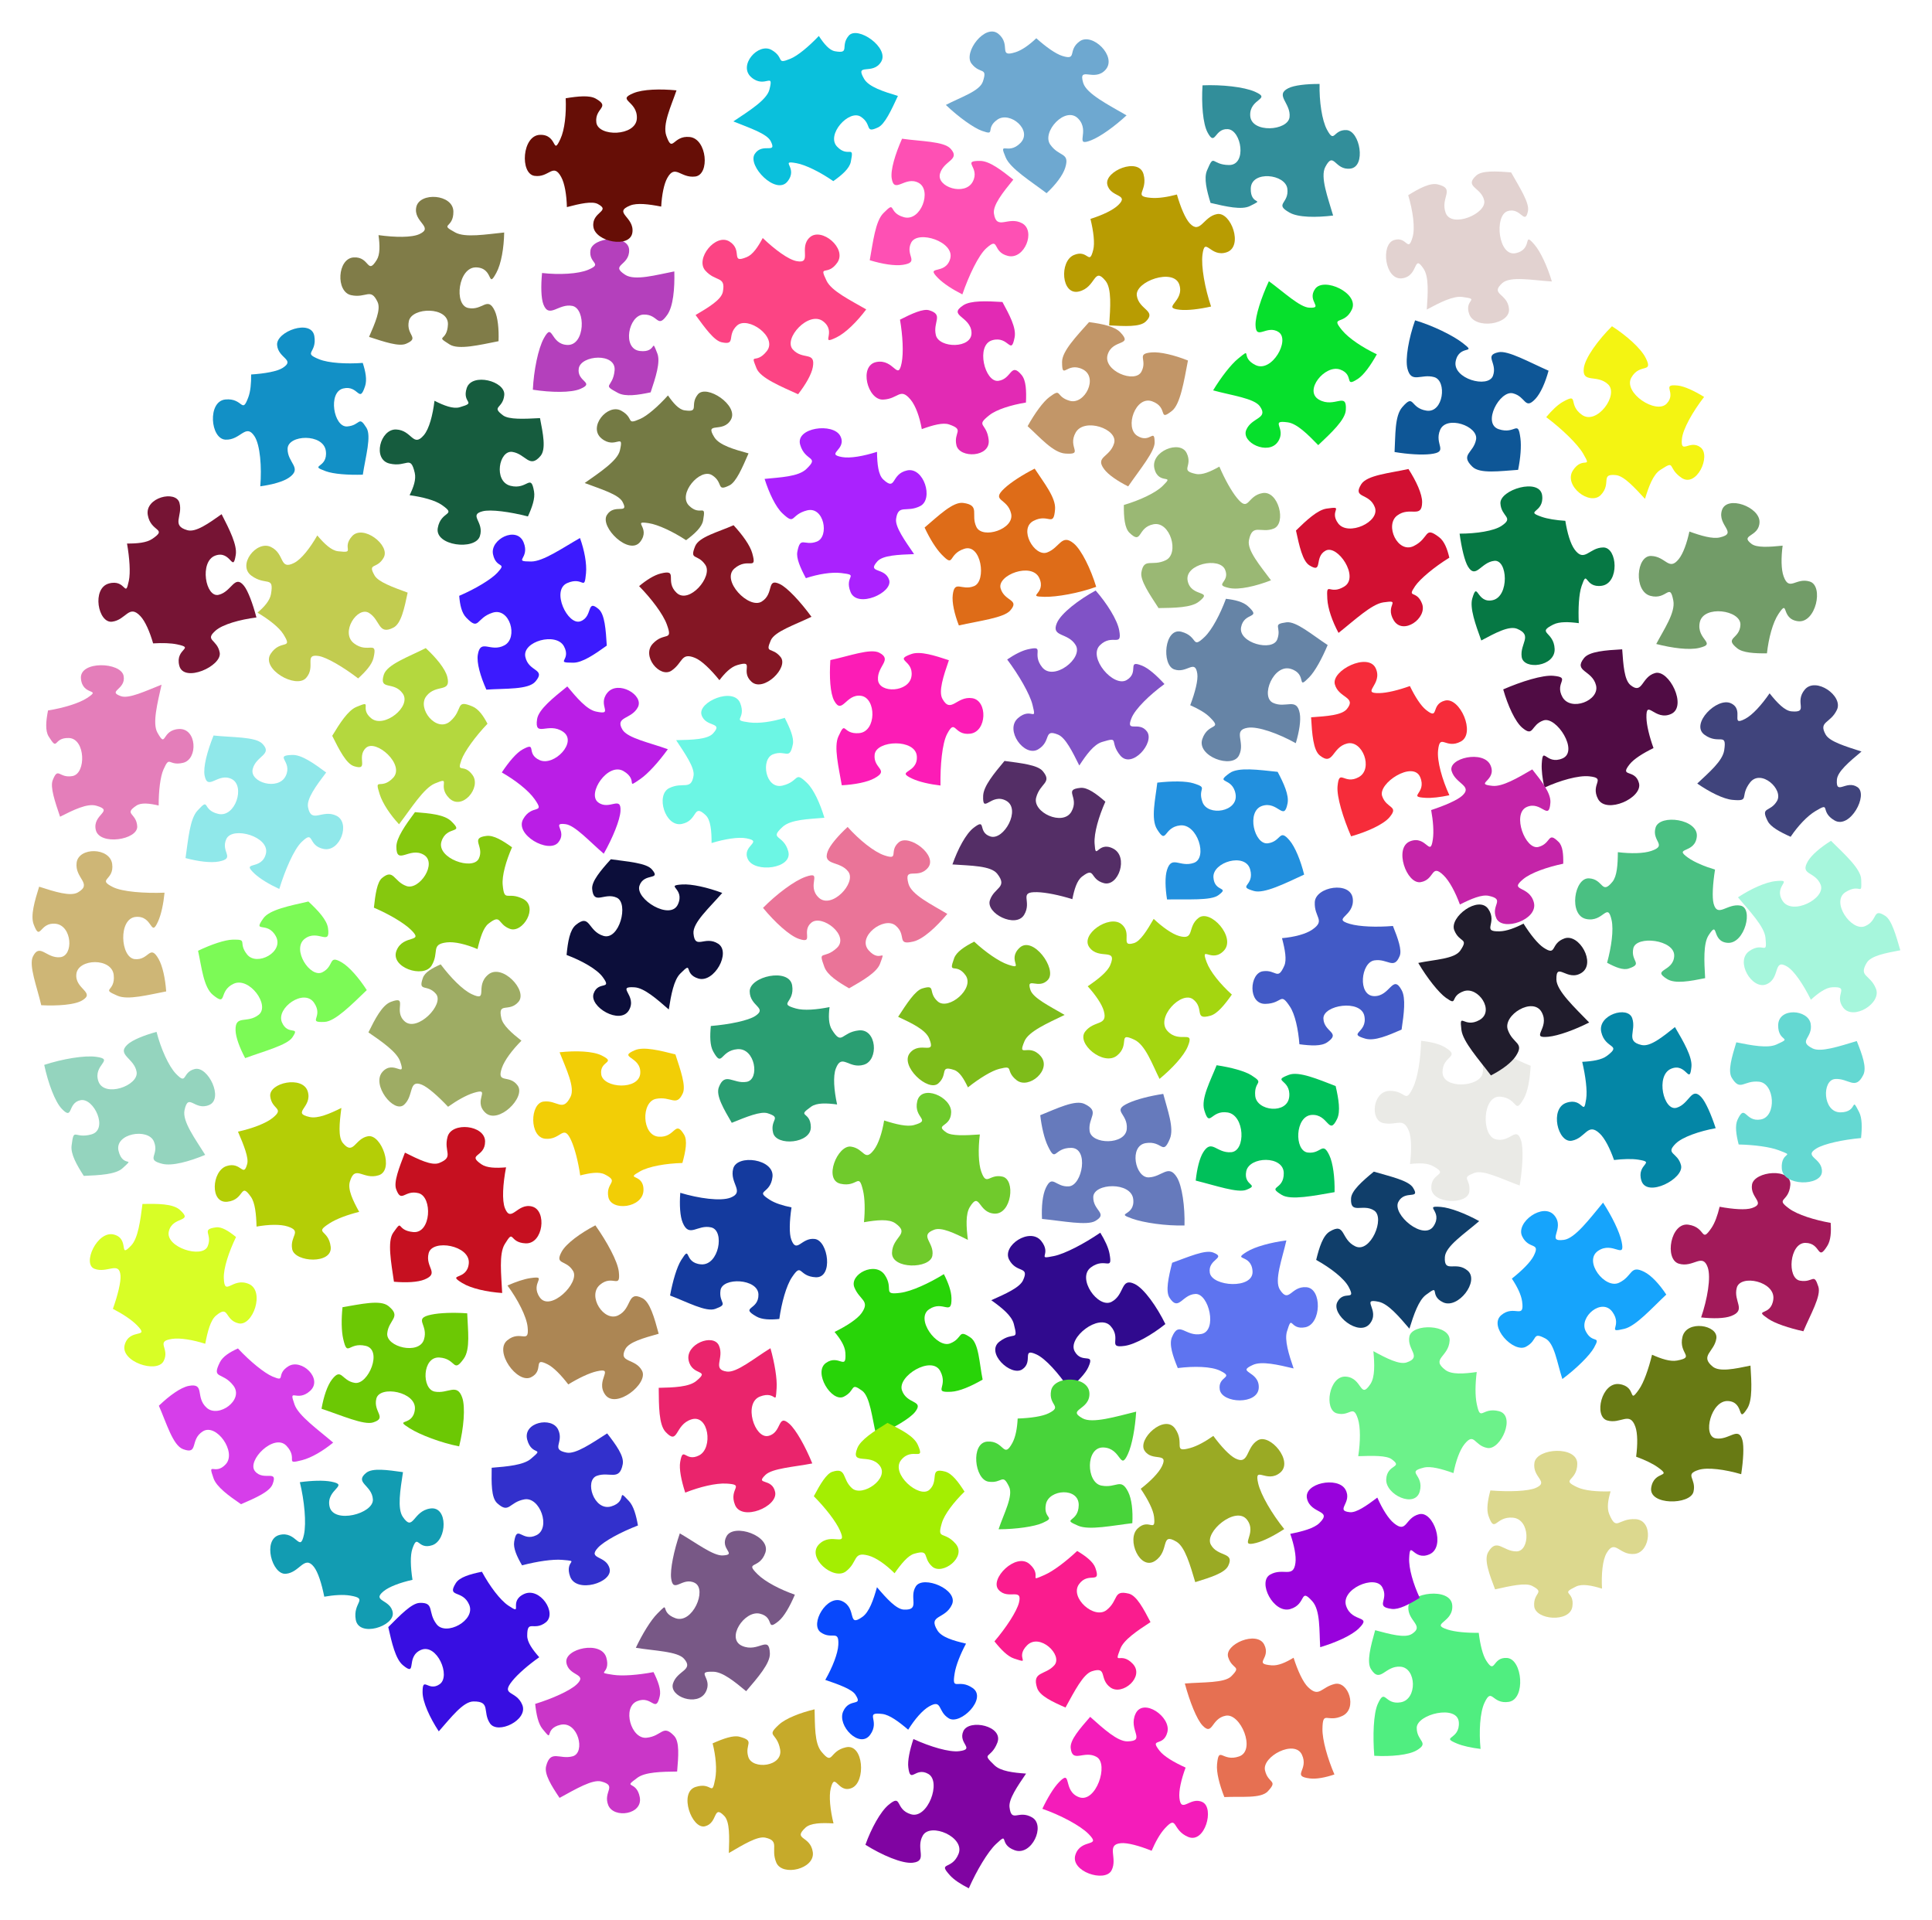 <?xml version="1.0" encoding="UTF-8" standalone="no"?>
<svg
   xmlns:dc="http://purl.org/dc/elements/1.1/"
   xmlns:cc="http://creativecommons.org/ns#"
   xmlns:rdf="http://www.w3.org/1999/02/22-rdf-syntax-ns#"
   xmlns:svg="http://www.w3.org/2000/svg"
   xmlns="http://www.w3.org/2000/svg"
   id="svg194"
   viewBox="0 0 1665.098 1654.304"
   version="1.1"
   enable-background="new 0 0 1665.098 1654.304">
  <defs
     id="defs198" />
  <path
     style="fill:#a21a5a"
     id="path2"
     d="m 1455.2,1055.3 c -15.425,-2.267 -20.874,29.785 -8.329,33.585 12.545,3.799 20.367,-9.652 24.901,3.106 3.051,8.586 -0.32,27.596 -5.665,43.223 10.425,1.148 20.217,0.936 25.854,-1.2 13.608,-5.156 1.701,-12.516 4.877,-24.368 3.177,-11.852 33.358,-5.511 31.507,9.912 -1.851,15.423 -17.883,7.629 -4.363,16.844 5.976,4.073 17.826,7.972 30.256,10.741 6.129,-14.603 15.522,-30.437 12.919,-38.466 -4.044,-12.476 -4.293,-3.144 -15.804,-5.13 -11.511,-1.986 -9.111,-32.7 4.679,-32.567 13.79,0.132 9.956,16.662 18.805,2.632 3.081,-4.886 3.447,-12.096 2.935,-19.867 -13.89,-2.435 -28.513,-7.044 -35.563,-12.169 -12.93,-9.4 -0.487,-5.216 0.767,-20.473 1.254,-15.258 -31.039,-11.927 -32.995,-0.414 -1.956,11.513 12.461,16.047 -0.119,20.311 -5.27,1.786 -16.049,1.017 -27.805,-1.148 -1.748,7.425 -4.139,14.071 -7.13,18.402 -9.265,13.412 -4.303,-0.687 -19.727,-2.954 z" />
  <path
     style="fill:#143a9e"
     id="path4"
     d="m 665.77,1014.1 c 1.72,-15.496 -30.505,-19.807 -33.859,-7.135 -3.353,12.671 10.367,20.013 -2.222,24.995 -8.473,3.353 -27.591,0.656 -43.397,-4.132 -0.779,10.459 -0.22,20.237 2.114,25.795 5.635,13.417 12.569,1.257 24.525,4.012 11.957,2.756 6.688,33.142 -8.791,31.838 -15.479,-1.304 -8.257,-17.602 -16.988,-3.765 -3.859,6.117 -7.337,18.097 -9.664,30.617 14.811,5.608 30.967,14.435 38.899,11.55 12.325,-4.483 2.99,-4.401 4.567,-15.976 1.577,-11.574 32.357,-10.263 32.712,3.524 0.356,13.786 -16.3,10.54 -1.965,18.886 4.992,2.907 12.21,3.016 19.959,2.23 1.942,-13.967 6.031,-28.745 10.903,-35.971 8.937,-13.255 5.195,-0.671 20.488,0.042 15.293,0.714 10.821,-31.442 -0.754,-32.989 -11.575,-1.547 -15.596,13.021 -20.302,0.6 -1.972,-5.203 -1.584,-16.003 0.163,-27.828 -7.482,-1.484 -14.209,-3.638 -18.643,-6.474 -13.732,-8.783 0.535,-4.324 2.255,-19.819 z" />
  <path
     style="fill:#1290c6"
     id="path6"
     d="m 194.18,344.24 c -15.511,1.579 -12.945,33.99 0.149,34.602 13.093,0.611 17.383,-14.346 24.903,-3.087 5.061,7.577 6.448,26.835 5.093,43.294 10.389,-1.44 19.83,-4.043 24.772,-7.495 11.931,-8.332 -1.416,-12.552 -1.239,-24.82 0.178,-12.269 30.993,-13.512 32.975,1.895 1.982,15.407 -15.47,11.776 -0.105,17.4 6.792,2.486 19.235,3.364 31.965,3.005 2.366,-15.659 7.596,-33.311 3.106,-40.459 -6.977,-11.106 -4.932,-1.997 -16.579,-1.103 -11.647,0.894 -16.841,-29.473 -3.439,-32.721 13.403,-3.249 13.734,13.717 18.877,-2.054 1.791,-5.492 0.38,-12.572 -2.02,-19.981 -14.063,1.04 -29.37,0.153 -37.46,-3.089 -14.839,-5.947 -1.749,-4.938 -4.27,-20.038 -2.52,-15.1 -33.014,-3.963 -32.092,7.679 0.923,11.642 16.011,12.506 4.859,19.721 -4.672,3.023 -15.311,4.916 -27.239,5.696 0.124,7.627 -0.567,14.656 -2.406,19.587 -5.697,15.274 -4.34,0.389 -19.85,1.968 z" />
  <path
     style="fill:#6684a6"
     id="path8"
     d="m 1036.2,636.86 c -4.985,14.773 25.579,25.857 31.558,14.192 5.978,-11.665 -5.861,-21.763 7.502,-23.946 8.993,-1.469 27.096,5.243 41.517,13.292 2.991,-10.052 4.531,-19.725 3.436,-25.652 -2.644,-14.31 -12.011,-3.908 -23.105,-9.15 -11.094,-5.242 0.534,-33.806 15.379,-29.231 14.844,4.575 4.313,18.958 15.795,7.301 5.075,-5.153 11.027,-16.116 15.971,-27.852 -13.274,-8.638 -27.176,-20.708 -35.541,-19.58 -12.998,1.752 -3.86,3.662 -7.869,14.634 -4.009,10.972 -33.801,3.126 -31.208,-10.419 2.593,-13.545 18.172,-6.821 5.947,-18.033 -4.257,-3.904 -11.286,-5.551 -19.024,-6.435 -4.876,13.232 -12.022,26.797 -18.323,32.818 -11.558,11.044 -5.219,-0.452 -20.007,-4.41 -14.789,-3.958 -17.277,28.41 -6.299,32.391 10.979,3.98 18.014,-9.395 19.963,3.744 0.817,5.504 -1.865,15.973 -6.094,27.153 6.994,3.045 13.106,6.585 16.833,10.301 11.541,11.51 -1.446,4.11 -6.431,18.882 z" />
  <path
     style="fill:#8052c6"
     id="path10"
     d="m 949.77,639.35 c 15.933,-4.81 5.804,-0.373 15.73,11.637 9.925,12.01 29.967,-11.076 23.068,-20.611 -6.899,-9.535 -18.732,1.744 -13.389,-11.576 3.212,-8.008 15.598,-19.992 28.415,-29.368 -6.878,-7.57 -13.88,-13.645 -19.19,-15.786 -13.849,-5.585 -2.03,5.652 -13.378,12.344 -11.348,6.692 -33.691,-19.509 -23.048,-29.993 10.643,-10.485 19.443,2.468 16.593,-12.936 -1.669,-9.023 -10.518,-23.057 -20.277,-34.226 -14.507,7.893 -29.85,19.613 -33.412,28 -5.292,12.463 9.569,7.848 16.238,19.132 6.669,11.285 -19.027,31.204 -28.854,19.099 -9.826,-12.104 3.366,-19.131 -12.53,-15.521 -5.132,1.166 -11.389,4.443 -17.699,8.729 9.977,13.242 19.522,29.733 21.822,39.022 3.959,15.985 -0.905,1.332 -12.55,11.539 -11.645,10.207 5.544,33.853 17.37,26.893 11.826,-6.96 4.199,-18.004 17.186,-12.726 6.452,2.622 12.302,14.526 18.333,26.611 6.093,-9.324 12.486,-18.124 19.572,-20.263 z" />
  <path
     style="fill:#8004a2"
     id="path12"
     d="m 857.08,1521.1 c -11.978,-11.555 -3.16,-4.883 2.474,-19.409 5.634,-14.526 -24.299,-20.742 -29.251,-10.066 -4.952,10.676 10.669,15.495 -3.564,17.337 -8.556,1.107 -25.063,-3.85 -39.504,-10.456 -3.248,9.699 -5.129,18.776 -4.405,24.455 1.889,14.813 5.924,-0.989 17.305,5.646 11.382,6.635 -0.572,38.928 -14.919,34.76 -14.347,-4.168 -7.34,-18.172 -19.392,-8.163 -7.059,5.863 -14.985,20.438 -19.966,34.408 13.972,8.806 31.692,16.472 40.75,15.484 13.46,-1.468 2.176,-12.182 8.767,-23.512 6.591,-11.33 36.522,1.367 30.757,15.853 -5.765,14.486 -18.339,6.405 -7.425,18.514 3.524,3.91 9.439,7.769 16.26,11.183 6.684,-15.173 16.414,-31.556 23.397,-38.099 12.017,-11.26 1.604,0.14 16.198,5.317 14.594,5.178 26.835,-21.369 14.986,-28.291 -11.849,-6.922 -17.762,5.128 -19.498,-8.783 -0.863,-6.911 6.669,-17.829 14.27,-28.993 -11.112,-0.765 -21.913,-2.046 -27.24,-7.185 z" />
  <path
     style="fill:#300a8e"
     id="path14"
     d="m 873.75,1140.8 c 4.121,16.125 0.124,5.815 -12.302,15.215 -12.425,9.4 9.779,30.415 19.601,23.932 9.823,-6.483 -0.938,-18.79 12.141,-12.88 7.862,3.553 19.303,16.443 28.12,29.65 7.859,-6.546 14.229,-13.281 16.596,-18.494 6.174,-13.596 -5.56,-2.271 -11.758,-13.896 -6.199,-11.625 20.938,-32.822 30.956,-21.738 10.018,11.084 -3.301,19.319 12.211,17.133 9.087,-1.28 23.488,-9.518 35.066,-18.788 -7.263,-14.833 -18.312,-30.665 -26.539,-34.584 -12.224,-5.822 -8.251,9.223 -19.812,15.401 -11.561,6.178 -30.358,-20.35 -17.842,-29.648 12.515,-9.297 18.969,4.185 16.045,-11.852 -0.944,-5.178 -3.95,-11.57 -7.961,-18.058 -13.658,9.399 -30.544,18.227 -39.923,20.126 -16.141,3.268 -1.292,-0.962 -10.989,-13.034 -9.697,-12.072 -34.06,4.084 -27.615,16.199 6.445,12.114 17.807,4.968 11.976,17.717 -2.897,6.333 -15.042,11.667 -27.374,17.173 9.053,6.489 17.57,13.254 19.403,20.426 z" />
  <path
     style="fill:#f4f412"
     id="path16"
     d="m 1430.9,404.95 c 13.963,-9.057 5.471,-1.975 18.348,6.796 12.877,8.771 25.696,-18.984 16.415,-26.22 -9.281,-7.236 -17.505,6.892 -16.084,-7.389 0.855,-8.585 9.413,-23.545 19.111,-36.119 -8.714,-5.355 -17.131,-9.239 -22.828,-9.817 -14.856,-1.507 -0.375,5.994 -9.411,15.582 -9.035,9.588 -37.792,-9.353 -30.49,-22.388 7.302,-13.034 19.361,-3.045 12.334,-17.046 -4.116,-8.202 -16.524,-19.216 -29.007,-27.225 -11.735,11.621 -23.207,27.15 -24.292,36.198 -1.611,13.443 11.376,4.872 20.923,13.853 9.548,8.981 -9.584,35.269 -22.393,26.38 -12.808,-8.889 -2.095,-19.312 -16.357,-11.417 -4.605,2.549 -9.701,7.439 -14.568,13.313 13.27,9.939 27.031,23.12 31.827,31.4 8.254,14.25 -0.499,1.531 -8.84,14.577 -8.341,13.046 14.753,30.97 24.173,20.991 9.42,-9.978 -0.982,-18.461 12.961,-17.009 6.927,0.721 15.861,10.525 25.019,20.452 3.26,-10.651 6.948,-20.883 13.159,-24.912 z" />
  <path
     style="fill:#28d408"
     id="path18"
     d="m 728.58,1165.5 c 1.105,16.551 -5.525,0.932 -16.751,8.941 -11.226,8.01 4.912,34.252 15.387,29.082 10.475,-5.17 5.182,-12.861 15.796,-5.156 6.83,4.959 8.556,23.288 12.198,38.701 14.742,-6.411 29.173,-14.822 33.552,-20.528 7.849,-10.227 -7.079,-6.169 -11.382,-18.45 -4.302,-12.281 25.628,-30.447 32.956,-16.693 7.328,13.755 -7.047,18.676 9.436,17.858 7.08,-0.351 17.233,-4.728 27.122,-10.454 -2.904,-14.197 -3.201,-31.326 -10.506,-36.315 -11.195,-7.646 -6.174,0.667 -17.511,5.12 -11.337,4.452 -30.302,-21.201 -18.116,-29.42 12.186,-8.219 19.643,6.551 19.266,-9.729 -0.136,-5.864 -2.755,-13.204 -6.551,-20.553 -12.717,7.889 -27.913,14.826 -37.326,16.067 -16.425,2.166 -5.407,-3.272 -13.627,-15.388 -8.22,-12.116 -30.697,-0.503 -26.188,10.714 4.509,11.218 13.881,11.24 6.229,22.166 -3.48,4.969 -12.742,11.069 -23.305,16.247 4.988,5.983 8.936,12.027 9.321,17.79 z" />
  <path
     style="fill:#e67052"
     id="path20"
     d="m 1095.9,1435 c -16.531,-1.376 -0.097,-5.602 -6.343,-17.897 -6.246,-12.295 -34.602,-0.252 -31.052,10.877 3.55,11.129 11.944,7.043 2.742,16.388 -5.922,6.014 -24.304,4.987 -40.087,6.289 4.14,15.534 10.305,31.057 15.294,36.239 8.942,9.287 7.156,-6.08 19.941,-8.502 12.785,-2.422 26.284,29.883 11.59,35.077 -14.694,5.195 -17.417,-9.754 -19.065,6.667 -0.708,7.053 2.105,17.745 6.292,28.377 14.471,-0.755 31.453,1.507 37.476,-4.972 9.23,-9.929 0.261,-6.204 -2.451,-18.079 -2.712,-11.875 25.483,-26.801 31.792,-13.526 6.309,13.276 -9.407,18.447 6.746,20.502 5.819,0.74 13.467,-0.755 21.3,-3.412 -5.904,-13.751 -10.496,-29.812 -10.319,-39.305 0.308,-16.565 4.042,-4.858 17.248,-11.179 13.206,-6.321 5.076,-30.278 -6.688,-27.493 -11.765,2.785 -13.184,12.049 -22.847,2.854 -4.395,-4.182 -9.045,-14.25 -12.589,-25.468 -6.658,4.039 -13.223,7.042 -18.98,6.563 z" />
  <path
     style="fill:#841624"
     id="path22"
     d="m 635.35,573.12 c 15.909,-4.698 2.117,5.188 12.388,14.39 10.271,9.203 32.349,-12.284 25.013,-21.375 -7.336,-9.09 -13.683,-2.244 -8.485,-14.286 3.345,-7.75 20.853,-13.442 35.096,-20.366 -9.479,-12.984 -20.843,-25.225 -27.369,-28.251 -11.696,-5.423 -4.471,8.257 -15.514,15.141 -11.043,6.883 -35.315,-18.349 -23.496,-28.508 11.819,-10.159 19.765,2.792 15.362,-13.113 -1.891,-6.832 -8.383,-15.781 -16.132,-24.179 -13.218,5.939 -29.868,9.975 -33.139,18.194 -5.013,12.596 2.001,5.878 8.825,15.967 6.824,10.089 -14.061,34.205 -24.745,24.112 -10.685,-10.094 2.096,-20.6 -13.706,-16.672 -5.692,1.415 -12.281,5.576 -18.622,10.887 10.479,10.684 20.571,23.995 23.841,32.909 5.705,15.554 -2.01,5.992 -12.035,16.662 -10.025,10.671 6.222,30.064 16.182,23.211 9.96,-6.853 7.932,-16.003 20.267,-10.926 5.61,2.309 13.587,10.013 20.951,19.188 4.745,-6.174 9.778,-11.349 15.318,-12.985 z" />
  <path
     style="fill:#eaeae6"
     id="path24"
     d="m 1235.2,1004.9 c 14.482,8.089 -2.229,5.141 -1.627,18.918 0.602,13.778 31.399,14.54 32.77,2.94 1.371,-11.601 -7.962,-11.352 4.281,-16.055 7.879,-3.026 24.19,5.511 39.099,10.854 2.655,-15.855 3.463,-32.539 1.063,-39.32 -4.3,-12.154 -9.03,2.576 -21.672,-0.506 -12.642,-3.083 -11.571,-38.078 3.955,-36.73 15.527,1.348 11.823,16.084 20.116,1.816 3.562,-6.128 5.423,-17.027 6.009,-28.439 -13.487,-5.298 -28.014,-14.381 -36.177,-10.973 -12.511,5.223 -2.804,5.541 -5.246,17.474 -2.443,11.933 -34.286,13.862 -34.54,-0.835 -0.254,-14.696 16.194,-12.904 2.337,-21.456 -4.991,-3.081 -12.573,-4.883 -20.804,-5.703 -0.312,14.962 -2.773,31.484 -6.861,40.054 -7.132,14.954 -5.689,2.752 -20.328,3.045 -14.638,0.293 -17.145,25.468 -5.281,27.797 11.863,2.33 16.987,-5.517 21.982,6.851 2.272,5.625 2.341,16.715 0.929,28.394 7.733,-0.924 14.952,-0.943 19.995,1.874 z" />
  <path
     style="fill:#16a4fc"
     id="path26"
     d="m 1293.8,1133.3 c -11.175,9.549 10.579,32.884 21.338,27.173 10.759,-5.71 4.826,-13.4 16.817,-7.074 7.824,4.128 10.063,21.113 14.56,34.888 12.186,-9.045 23.639,-20.404 27.295,-26.985 6.41,-11.536 -1.562,-2.585 -7.303,-14.563 -5.742,-11.979 14.071,-28.849 23.166,-16.267 9.095,12.583 -6.007,18.37 10.177,14.586 10.105,-2.363 23.813,-17.912 36.236,-29.531 -5.815,-8.845 -12.797,-16.447 -18.948,-19.558 -12.634,-6.39 -9.677,3.58 -21.761,9.363 -12.084,5.782 -30.955,-18.599 -18.125,-27.445 12.83,-8.846 23.776,8.318 20.35,-7.968 -1.799,-8.549 -8.402,-21.934 -16.009,-33.639 -11.453,13.764 -24.126,30.878 -33.767,32.103 -16.03,2.036 1.361,-9.565 -8.185,-21.067 -9.545,-11.501 -33.552,5.918 -27.789,17.952 5.763,12.035 16.274,4.535 9.923,16.99 -2.711,5.317 -10.032,12.599 -18.777,19.512 4.605,6.871 8.041,13.866 8.841,19.676 2.221,16.133 -6.864,2.305 -18.039,11.854 z" />
  <path
     style="fill:#48d43a"
     id="path28"
     d="m 850.93,1242.2 c -14.662,1.033 -11.047,32.729 0.998,34.536 12.046,1.806 11.848,-7.904 17.727,4.312 3.836,7.971 -4.463,22.959 -9.039,36.708 15.176,-0.027 31.138,-2.349 37.992,-5.466 12.013,-5.464 0.281,-3.007 2.788,-16.052 2.506,-13.045 28.467,-14.828 28.298,0.696 -0.169,15.525 -15.752,11.198 -0.491,17.778 9.529,4.109 29.797,-0.242 46.694,-2.197 0.584,-10.569 -0.509,-20.833 -3.605,-26.991 -6.358,-12.65 -9.909,-2.875 -23.064,-5.411 -13.154,-2.536 -13.829,-33.36 1.746,-32.844 15.576,0.517 14.171,20.825 21.099,5.694 3.637,-7.943 6.287,-22.631 7.13,-36.565 -17.393,4.256 -37.758,10.481 -46.238,5.733 -14.099,-7.895 6.781,-6.882 5.946,-21.805 -0.836,-14.923 -30.495,-15.192 -33.017,-2.09 -2.523,13.103 10.387,13.323 -2.124,19.561 -5.342,2.663 -15.557,4.165 -26.699,4.523 -0.383,8.263 -1.78,15.929 -4.592,21.077 -7.804,14.29 -6.886,-2.23 -21.549,-1.197 z" />
  <path
     style="fill:#6ea8d0"
     id="path30"
     d="m 860.51,29.208 c -11.294,-9.407 -30.633,15.965 -23.192,25.609 7.441,9.644 14.021,2.501 9.805,15.385 -2.751,8.408 -19.117,13.475 -31.938,20.227 10.968,10.489 24.093,19.865 31.196,22.362 12.451,4.376 2.285,-1.975 13.126,-9.651 10.841,-7.677 30.807,9.012 19.935,20.096 -10.872,11.084 -19.119,-2.828 -12.664,12.487 4.031,9.563 21.666,20.457 35.211,30.746 7.739,-7.222 14.057,-15.384 16.088,-21.97 4.172,-13.529 -5.159,-8.936 -12.894,-19.874 -7.735,-10.938 13.121,-33.645 24.001,-22.488 10.88,11.158 -4.195,24.837 11.281,18.717 8.124,-3.213 20.206,-11.975 30.463,-21.445 -15.496,-8.972 -34.5,-18.582 -37.331,-27.879 -4.706,-15.458 9.658,-0.27 19.388,-11.616 9.73,-11.346 -11.483,-32.076 -22.375,-24.369 -10.893,7.707 -1.73,16.805 -15.077,12.642 -5.698,-1.777 -14.108,-7.767 -22.396,-15.223 -5.997,5.697 -12.314,10.261 -17.907,12.028 -15.526,4.908 -3.426,-6.376 -14.72,-15.784 z" />
  <path
     style="fill:#201c2c"
     id="path32"
     d="m 1282.7,783.3 c -8.282,-12.143 -33.836,6.955 -29.325,18.269 4.512,11.314 12.799,6.249 5.211,17.484 -4.951,7.331 -22.079,7.717 -36.26,10.696 7.672,13.094 17.724,25.709 23.87,30.058 10.774,7.622 2.739,-1.273 15.269,-5.683 12.53,-4.411 27.156,17.112 13.662,24.791 -13.494,7.679 -17.611,-7.961 -15.602,8.537 1.255,10.301 15.228,25.613 25.433,39.221 9.422,-4.823 17.736,-10.94 21.495,-16.718 7.721,-11.867 -2.511,-10.008 -6.951,-22.647 -4.44,-12.64 21.843,-28.759 29.247,-15.046 7.405,13.713 -10.844,22.736 5.717,21.093 8.694,-0.862 22.715,-5.977 35.175,-12.272 -12.442,-12.877 -28.084,-27.328 -28.257,-37.045 -0.288,-16.156 9.362,2.388 21.829,-5.855 12.467,-8.244 -2.249,-33.995 -14.837,-29.57 -12.588,4.426 -6.271,15.687 -17.965,8.025 -4.992,-3.271 -11.438,-11.337 -17.364,-20.78 -7.329,3.834 -14.655,6.492 -20.518,6.658 -16.277,0.461 -1.546,-7.073 -9.829,-19.216 z" />
  <path
     style="fill:#86c80e"
     id="path34"
     d="m 341.72,819.15 c -5.765,14.479 23.464,24.29 30.308,12.774 6.844,-11.516 -1.149,-18.17 12.908,-19.865 6.843,-0.825 16.87,1.625 26.615,5.756 2.338,-9.961 5.079,-18.481 9.403,-21.868 11.515,-9.019 7.499,0.413 18.528,4.438 11.029,4.025 24.94,-18.902 11.342,-25.796 -13.598,-6.894 -16.07,3.654 -17.569,-12.063 -0.751,-7.872 2.84,-20.585 8.053,-32.443 -8.083,-5.755 -15.801,-10.545 -22.005,-9.791 -14.775,1.793 -1.527,8.895 -6.63,19.532 -5.103,10.638 -36.583,-0.277 -32.208,-14.653 4.376,-14.376 20.378,-5.875 8.474,-17.506 -6.003,-5.865 -18.851,-6.834 -31.288,-7.847 -8.269,11.162 -16.048,22.189 -16.036,29.804 0.028,16.632 11.343,-0.238 23.533,6.888 12.19,7.126 -3.754,30.915 -14.856,26.98 -11.102,-3.934 -10.873,-15.405 -21.097,-6.853 -4.075,3.409 -5.7,13.69 -6.953,25.491 12.824,5.516 25.744,12.987 31.985,19.101 11.888,11.646 -6.743,3.442 -12.507,17.921 z" />
  <path
     style="fill:#e22ab4"
     id="path36"
     d="m 755.25,311.96 c -15.28,3.065 -7.563,32.915 5.823,32.371 13.385,-0.544 14.604,-10.872 23.69,-0.015 4.423,5.286 7.838,15.026 9.691,25.448 9.624,-3.473 18.26,-5.822 23.458,-4.045 13.839,4.733 3.744,6.51 6.385,17.95 2.641,11.44 29.445,10.596 27.808,-4.562 -1.638,-15.158 -11.827,-11.477 0.529,-21.305 6.189,-4.923 18.803,-8.846 31.585,-10.944 0.416,-9.914 0.221,-18.995 -3.794,-23.785 -9.561,-11.406 -8.289,3.572 -19.988,5.095 -11.7,1.524 -19.72,-30.815 -5.284,-34.988 14.436,-4.173 16.038,13.876 19.295,-2.445 1.642,-8.231 -4.553,-19.527 -10.486,-30.505 -13.866,-0.844 -27.351,-1.35 -33.727,2.814 -13.926,9.095 6.386,9.377 7.061,23.481 0.676,14.104 -27.96,13.714 -30.717,2.262 -2.757,-11.451 6.982,-17.515 -5.762,-21.421 -5.08,-1.557 -14.583,2.689 -25.158,8.075 2.37,13.757 3.155,28.661 1.434,37.227 -3.279,16.318 -6.563,-3.773 -21.843,-0.708 z" />
  <path
     style="fill:#a4ee02"
     id="path38"
     d="m 705.69,1330.9 c -10.74,11.292 12.735,31.279 23.375,23.138 10.639,-8.141 5.698,-17.292 19.375,-13.632 6.658,1.782 15.052,7.788 22.56,15.25 5.878,-8.375 11.593,-15.262 16.868,-16.796 14.045,-4.084 6.806,3.175 15.544,11.016 8.738,7.841 30.184,-8.259 20.13,-19.719 -10.054,-11.461 -16.275,-2.591 -11.816,-17.737 2.233,-7.586 10.299,-18.048 19.551,-27.113 -5.359,-8.351 -10.74,-15.669 -16.779,-17.279 -14.38,-3.836 -4.728,7.688 -13.425,15.66 -8.696,7.973 -33.851,-13.875 -24.438,-25.589 9.413,-11.714 21.1,2.133 14.382,-13.093 -3.388,-7.679 -14.952,-13.36 -26.118,-18.931 -11.83,7.281 -23.155,14.62 -25.978,21.693 -6.165,15.447 10.616,4.001 19.277,15.153 8.661,11.152 -14.993,27.295 -23.832,19.511 -8.839,-7.784 -4.357,-18.345 -17.03,-14.214 -5.052,1.647 -10.386,10.584 -15.942,21.07 9.849,9.894 19.06,21.637 22.576,29.635 6.698,15.235 -7.54,0.685 -18.28,11.977 z" />
  <path
     style="fill:#425ac6"
     id="path40"
     d="m 1165.9,774.39 c -1.721,-15.489 -32.13,-10.403 -32.755,2.979 -0.624,13.382 9.558,15.495 -2.05,23.601 -5.651,3.946 -15.652,6.499 -26.196,7.436 2.621,9.89 4.209,18.698 1.985,23.722 -5.921,13.374 -6.812,3.162 -18.438,4.796 -11.626,1.634 -13.122,28.41 2.121,28.099 15.243,-0.31 12.464,-10.782 21.178,2.384 4.365,6.594 7.173,19.502 8.15,32.418 9.84,1.278 18.903,1.875 24.025,-1.707 12.196,-8.53 -2.836,-8.568 -3.334,-20.356 -0.499,-11.788 32.416,-16.96 35.315,-2.215 2.899,14.745 -15.221,14.768 0.754,19.434 8.056,2.354 19.85,-2.834 31.303,-7.788 2.049,-13.739 3.728,-27.129 0.136,-33.844 -7.846,-14.665 -9.898,5.544 -24.007,4.988 -14.109,-0.556 -11.225,-29.049 0.423,-30.797 11.648,-1.749 16.84,8.482 21.841,-3.873 1.994,-4.925 -1.407,-14.762 -5.851,-25.766 -13.911,1.162 -28.827,0.645 -37.21,-1.816 -15.97,-4.686 4.331,-6.206 2.61,-21.695 z" />
  <path
     style="fill:#c61020"
     id="path42"
     d="m 369.46,1079.8 c 3.266,-12.341 35.833,-6.709 34.576,8.728 -1.257,15.437 -19.682,8.413 -5.622,17.062 7.574,4.659 21.211,7.673 34.386,8.579 -0.757,-15.791 -2.926,-33.733 2.19,-42.066 8.639,-14.074 3.092,-1.224 18.173,-0.72 15.081,0.504 18.373,-28.167 5.535,-31.705 -12.838,-3.538 -18.146,14.628 -23.465,1.548 -2.759,-6.784 -1.813,-21.12 0.913,-35.343 -8.774,0.749 -16.66,0.547 -21.242,-2.631 -13.061,-9.06 3.352,-5.708 3.17,-19.792 -0.182,-14.083 -28.716,-17.02 -32.329,-3.929 -3.614,13.092 5.993,17.223 -7.131,22.573 -6.561,2.674 -17.991,-3.129 -29.612,-8.901 -4.944,12.855 -9.887,25.289 -7.558,31.565 4.628,12.468 7.072,0.216 19.276,3.368 12.204,3.152 10.927,34.961 -4.545,33.509 -15.472,-1.452 -8.197,-12.164 -17.263,0.537 -5.286,7.405 -1.747,25.934 0.61,42.27 10.522,0.948 20.559,0.453 26.373,-1.933 13.345,-5.476 0.3,-10.378 3.565,-22.719 z" />
  <path
     style="fill:#a6f6dc"
     id="path44"
     d="m 1569.1,762.26 c 4.865,11.802 -24.474,27.019 -32.811,13.967 -8.338,-13.052 10.582,-18.605 -5.846,-16.987 -8.849,0.872 -21.531,6.723 -32.57,13.971 10.156,12.115 22.736,25.09 23.704,34.82 1.636,16.433 -1.721,2.846 -14.034,11.567 -12.313,8.722 2.41,33.543 14.773,28.594 12.363,-4.949 5.599,-22.625 17.747,-15.428 6.301,3.733 14.22,15.72 20.655,28.694 6.534,-5.904 12.935,-10.514 18.506,-10.755 15.88,-0.687 0.784,6.573 9.449,17.677 8.665,11.104 33.162,-3.819 28.119,-16.43 -5.042,-12.61 -15.191,-10.089 -7.977,-22.288 3.606,-6.098 16.219,-8.392 28.964,-10.827 -3.84,-13.226 -7.426,-26.118 -13.078,-29.706 -11.227,-7.128 -5.762,4.106 -17.386,8.979 -11.624,4.873 -29.85,-21.228 -16.653,-29.431 13.198,-8.204 13.885,4.727 13.421,-10.871 -0.271,-9.094 -14.298,-21.707 -26.057,-33.289 -8.952,5.61 -16.644,12.077 -19.831,17.494 -7.313,12.435 6.04,8.447 10.905,20.249 z" />
  <path
     style="fill:#fc4484"
     id="path46"
     d="m 683.34,301.2 c -8.601,-9.433 13.783,-33.749 26.075,-24.326 12.291,9.423 -3.598,21.1 11.292,13.972 8.021,-3.84 17.945,-13.667 25.846,-24.247 -13.68,-7.922 -29.934,-15.824 -34.164,-24.64 -7.146,-14.888 0.647,-3.262 9.244,-15.662 8.597,-12.4 -13.712,-30.707 -23.644,-21.836 -9.932,8.871 2.458,23.177 -11.417,20.559 -7.196,-1.358 -18.731,-9.923 -29.207,-19.923 -4.126,7.78 -8.57,14.297 -13.724,16.425 -14.692,6.065 -2.98,-5.911 -14.914,-13.391 -11.934,-7.48 -29.867,14.907 -20.824,25.04 9.043,10.133 17.722,4.299 15.105,18.228 -1.309,6.963 -12.381,13.423 -23.53,20.061 8.123,11.122 15.894,22.015 22.43,23.46 12.986,2.869 4.015,-5.826 13.278,-14.374 9.263,-8.548 35.303,9.766 25.697,21.981 -9.605,12.215 -14.665,0.295 -8.905,14.799 3.358,8.456 20.847,15.524 35.853,22.398 6.5,-8.328 11.523,-17.032 12.67,-23.211 2.63,-14.186 -8.56,-5.88 -17.161,-15.313 z" />
  <path
     style="fill:#807c48"
     id="path48"
     d="m 403.49,265.38 c -12.493,-2.622 -8.556,-35.437 6.925,-34.981 15.481,0.456 9.421,19.22 17.331,4.731 4.261,-7.805 6.564,-21.58 6.786,-34.784 -15.73,1.574 -33.536,4.669 -42.123,-0.008 -14.503,-7.898 -1.383,-3.024 -1.661,-18.111 -0.277,-15.087 -29.08,-16.89 -31.949,-3.886 -2.869,13.004 15.548,17.364 2.762,23.353 -6.632,3.106 -20.997,2.904 -35.343,0.919 1.202,8.724 1.409,16.609 -1.528,21.35 -8.371,13.512 -5.874,-3.052 -19.929,-2.141 -14.055,0.911 -15.51,29.559 -2.249,32.489 13.261,2.931 16.89,-6.877 22.912,5.953 3.01,6.414 -2.194,18.129 -7.355,30.034 13.094,4.271 25.767,8.564 31.914,5.913 12.212,-5.267 -0.151,-7.074 2.365,-19.424 2.516,-12.351 34.348,-12.722 33.7,2.803 -0.648,15.526 -11.723,8.816 1.43,17.212 7.669,4.895 25.989,0.402 42.182,-2.798 0.402,-10.557 -0.613,-20.555 -3.296,-26.238 -6.16,-13.045 -10.381,0.236 -22.874,-2.386 z" />
  <path
     style="fill:#ea7498"
     id="path50"
     d="m 731.11,751.11 c 7.203,9.666 -14.51,32.827 -25.544,22.307 -11.034,-10.52 4.368,-23.373 -11.325,-17.863 -9.676,3.397 -25.097,15.021 -36.629,26.75 10.083,12.268 22.746,23.959 30.922,26.715 13.6,4.584 1.672,-6.595 10.803,-14.02 9.131,-7.425 33.31,11.284 21.878,21.87 -11.432,10.586 -16.432,0.724 -10.732,16.36 2.535,6.955 11.681,12.841 21.333,18.4 11.875,-6.787 23.924,-13.77 26.661,-21.226 5.44,-14.818 0.389,0.129 -9.878,-11.596 -10.267,-11.725 13.392,-29.587 23.329,-21.225 9.937,8.362 0.205,17.261 15.231,13.729 8.495,-1.997 19.727,-12.456 29.3,-23.812 -13.683,-8.19 -30.908,-16.488 -33.507,-26.02 -4.247,-15.574 7.898,-3.096 16.792,-13.719 8.894,-10.624 -16.296,-29.512 -25.174,-21.907 -8.878,7.605 1,15.709 -12.546,11.137 -8.622,-2.91 -21.594,-13.289 -31.491,-24.412 -8.395,7.771 -15.226,15.776 -17.188,21.081 -4.637,12.537 10.561,7.785 17.765,17.451 z" />
  <path
     style="fill:#b440bc"
     id="path52"
     d="m 493.27,263.59 c 11.811,2.411 11.044,34.149 -4.193,33.653 -15.237,-0.497 -12.312,-20.342 -20.345,-5.779 -4.954,8.979 -8.713,27.921 -9.501,44.35 15.692,2.433 32.925,2.718 40.858,-0.673 13.197,-5.641 -3.146,-6.033 -1.282,-17.653 1.864,-11.62 32.36,-13.772 30.886,1.738 -1.475,15.511 -11.774,11.486 2.894,19.351 6.524,3.498 17.266,1.796 28.168,-0.487 4.336,-12.973 8.671,-26.206 5.746,-33.591 -5.813,-14.675 0.376,-0.163 -15.092,-2.069 -15.468,-1.906 -9.72,-30.988 3.262,-31.37 12.981,-0.383 11.651,12.738 20.505,0.094 5.005,-7.148 6.416,-22.431 5.992,-37.278 -15.661,3.006 -34.035,8.291 -42.324,2.913 -13.542,-8.787 3.829,-7.57 3.385,-21.418 -0.443,-13.848 -31.813,-11.157 -33.369,0.429 -1.556,11.586 11.21,11.05 -1.939,16.664 -8.369,3.573 -24.958,4.473 -39.749,2.77 -1.085,11.388 -0.848,21.909 1.222,27.173 4.895,12.44 13.065,-1.228 24.876,1.183 z" />
  <path
     style="fill:#328e9a"
     id="path54"
     d="m 1111.4,100.89 c -1.332,11.981 -33.009,14.09 -33.894,-1.129 -0.885,-15.219 19.144,-14.102 3.914,-20.785 -9.391,-4.12 -28.595,-6.149 -45.028,-5.447 -1.003,15.848 0.273,33.036 4.368,40.63 6.812,12.632 5.724,-3.679 17.465,-2.874 11.741,0.805 16.645,30.981 1.065,30.916 -15.58,-0.065 -12.505,-10.686 -19.01,4.633 -2.893,6.814 -0.226,17.358 3.035,28.008 13.312,3.144 26.883,6.263 33.973,2.682 14.089,-7.117 0.196,0.36 0.694,-15.217 0.498,-15.577 29.981,-12.485 31.537,0.409 1.556,12.893 -11.631,12.756 1.763,20.429 7.572,4.338 22.92,4.359 37.667,2.593 -4.411,-15.325 -11.338,-33.145 -6.732,-41.886 7.525,-14.281 7.885,3.128 21.636,1.433 13.751,-1.695 8.231,-32.692 -3.448,-33.193 -11.679,-0.5 -9.99,12.165 -16.771,-0.422 -4.316,-8.012 -6.714,-24.451 -6.356,-39.335 -11.44,-0.05 -21.895,1.139 -26.95,3.677 -11.948,5.998 2.404,12.897 1.072,24.878 z" />
  <path
     style="fill:#94d4be"
     id="path56"
     d="m 117.73,923.63 c 1.961,11.894 -27.963,22.499 -32.934,8.088 -4.972,-14.411 14.612,-18.758 -1.859,-21.068 -10.156,-1.424 -29.192,1.821 -44.821,6.945 3.325,15.528 9.206,31.728 15.204,37.93 9.977,10.317 4.514,-5.091 16.035,-7.495 11.52,-2.403 24.41,25.318 9.394,29.474 -15.016,4.156 -14.931,-6.902 -17.046,9.606 -0.941,7.342 4.481,16.771 10.503,26.141 13.666,-0.577 27.575,-1.248 33.431,-6.614 11.636,-10.666 0.286,0.293 -3.451,-14.837 -3.737,-15.13 25.481,-20.135 30.47,-8.144 4.988,11.991 -7.744,15.428 7.227,19.189 8.464,2.126 23.244,-2.008 36.962,-7.7 -8.395,-13.559 -19.887,-28.838 -17.82,-38.5 3.378,-15.785 8.438,0.876 21.216,-4.478 12.779,-5.354 -0.926,-33.7 -12.305,-31.02 -11.378,2.68 -6.324,14.415 -16.259,4.133 -6.323,-6.544 -13.082,-21.72 -16.767,-36.146 -11.026,3.048 -20.77,7.023 -24.949,10.835 -9.875,9.009 5.808,11.766 7.769,23.661 z" />
  <path
     style="fill:#ca36c8"
     id="path58"
     d="m 580.94,1495.7 c -9.812,-10.227 -10.11,0.227 -23.612,1.695 -13.502,1.469 -21.293,-26.137 -8.269,-31.5 13.024,-5.362 15.961,11.13 19.566,-4.351 1.265,-5.431 -1.455,-12.835 -5.387,-20.715 -13.202,2.516 -26.88,3.573 -34.772,2.338 -16.397,-2.565 -1.571,0 -5.925,-14.919 -4.354,-14.917 -36.21,-7.728 -34.414,4.35 1.796,12.078 18.925,9.293 8.847,18.857 -5.591,5.305 -20.63,12.122 -35.732,16.777 0.951,8.939 2.592,17.017 6.328,21.582 10.428,12.739 0.366,-0.196 15.526,-3.594 15.16,-3.397 21.76,23.991 10.509,27.143 -11.252,3.151 -19.092,-6.284 -22.917,8.468 -1.793,6.915 4.607,16.989 11.573,27.38 14.056,-7.671 28.359,-16.174 36.023,-14.119 14,3.753 1.255,8.698 5.941,20.406 4.685,11.708 30.017,8.19 27.166,-6.89 -2.85,-15.08 -15.407,-6.88 -2.012,-16.758 6.652,-4.905 20.62,-5.199 34.207,-5.342 1.08,-12.931 2.26,-25.695 -2.646,-30.808 z" />
  <path
     style="fill:#3230cc"
     id="path60"
     d="m 428.51,1295.3 c 10.491,9.529 10.071,-0.92 23.44,-3.311 13.369,-2.392 23.037,24.615 10.412,30.858 -12.625,6.244 -16.687,-10.008 -19.221,5.684 -0.889,5.505 2.333,12.705 6.796,20.297 12.998,-3.417 26.571,-5.409 34.529,-4.719 16.534,1.434 1.568,-0.106 6.935,14.478 5.367,14.583 36.655,5.225 34.035,-6.701 -2.62,-11.926 -19.518,-7.973 -10.12,-18.205 5.214,-5.676 19.75,-13.509 34.496,-19.19 -1.562,-8.853 -3.754,-16.799 -7.795,-21.097 -11.278,-11.994 -0.352,0.221 -15.243,4.651 -14.891,4.429 -23.355,-22.441 -12.347,-26.358 11.009,-3.916 19.478,4.959 22.282,-10.021 1.314,-7.022 -5.762,-16.633 -13.425,-26.521 -13.496,8.617 -27.183,18.082 -34.969,16.558 -14.225,-2.783 -1.849,-8.591 -7.327,-19.95 -5.478,-11.359 -30.508,-6.111 -26.629,8.738 3.879,14.849 15.843,5.807 3.158,16.58 -6.3,5.35 -20.215,6.602 -33.76,7.677 -0.19,12.973 -0.491,25.788 4.753,30.552 z" />
  <path
     style="fill:#fa1c8e"
     id="path62"
     d="m 972.78,1373.2 c -13.771,-3.352 -8.405,5.624 -19.003,14.117 -10.598,8.493 -32.002,-10.602 -23.9,-22.123 8.102,-11.521 19.441,0.81 14.163,-14.183 -1.851,-5.26 -8.124,-10.043 -15.674,-14.576 -9.782,9.216 -20.75,17.456 -28.069,20.656 -15.207,6.647 -1.326,0.843 -13.014,-9.399 -11.688,-10.241 -34.691,12.939 -26.687,22.16 8.004,9.221 20.954,-2.331 17.593,11.149 -1.865,7.479 -10.886,21.308 -21.12,33.349 5.605,7.028 11.33,12.959 16.934,14.801 15.64,5.141 0.203,-0.362 11.164,-11.373 10.96,-11.011 31.243,8.541 23.447,17.245 -7.797,8.703 -19.478,4.959 -14.777,19.456 2.204,6.795 13.014,11.853 24.472,16.873 7.733,-14.022 15.227,-28.879 22.794,-31.264 13.824,-4.358 5.733,6.661 15.975,14.018 10.242,7.356 29.716,-9.222 19.209,-20.408 -10.507,-11.186 -16.691,2.476 -10.702,-13.052 2.975,-7.711 14.597,-15.464 25.979,-22.886 -6.037,-11.484 -11.9,-22.884 -18.784,-24.56 z" />
  <path
     style="fill:#64d8d2"
     id="path64"
     d="m 1492.6,928.83 c 7.465,12.047 9.936,1.886 23.447,3.264 13.511,1.378 15.378,30.001 1.522,32.532 -13.855,2.53 -13.29,-14.212 -20.043,0.178 -2.369,5.048 -1.252,12.857 0.951,21.383 13.437,0.291 27.034,2.108 34.495,4.961 15.502,5.926 1.536,0.329 2.685,15.827 1.149,15.497 33.804,15.105 34.565,2.919 0.761,-12.187 -16.572,-13.034 -4.722,-20.286 6.574,-4.023 22.704,-7.555 38.444,-8.961 0.933,-8.941 1.012,-17.184 -1.691,-22.427 -7.544,-14.633 -0.399,0.116 -15.934,0.278 -15.535,0.163 -16.282,-28 -4.62,-28.737 11.662,-0.737 17.363,10.125 24.179,-3.506 3.195,-6.389 -0.964,-17.576 -5.612,-29.191 -15.346,4.573 -31.108,9.907 -38.175,6.301 -12.911,-6.588 0.585,-8.769 -1.557,-21.196 -2.142,-12.427 -27.65,-14.266 -28.006,1.077 -0.355,15.343 13.635,9.941 -1.525,16.809 -7.529,3.411 -21.251,0.787 -34.569,-1.905 -3.751,12.419 -7.565,24.657 -3.834,30.68 z" />
  <path
     style="fill:#b89c02"
     id="path66"
     d="m 925.43,219.8 c -12.521,5.426 -10.786,34.876 4.33,31.399 15.116,-3.476 12.682,-22.032 23.091,-9.138 5.389,6.676 4.112,22.81 3.095,38.322 13.393,0.699 26.461,1.529 31.492,-3.284 9.86,-9.432 -5.859,-10.042 -7.668,-22.327 -1.809,-12.285 31.909,-24.184 36.651,-9.456 4.742,14.728 -16.079,19.859 0.466,21.605 6.599,0.697 16.595,-0.487 26.876,-2.797 -5.282,-15.577 -8.719,-34.58 -7.398,-44.749 2.144,-16.493 6.688,3.045 21.049,-2.071 14.361,-5.116 3.454,-34.932 -8.42,-32.851 -11.874,2.081 -14.472,17.791 -23.58,8.006 -3.854,-4.14 -7.927,-13.843 -11.087,-24.838 -8.216,2.188 -16.199,3.374 -22.203,2.876 -16.518,-1.37 -2.436,-5.375 -6.571,-20.409 -4.135,-15.034 -33.766,-2.644 -31.234,8.844 2.532,11.489 19.437,8.054 9.457,17.776 -4.467,4.352 -13.678,8.676 -23.963,11.927 2.647,10.806 3.858,20.873 2.391,26.646 -3.64,14.32 -4.252,-0.907 -16.774,4.519 z" />
  <path
     style="fill:#9aaa24"
     id="path68"
     d="m 980.47,1317.1 c -9.858,9.436 1.995,36.451 14.963,27.942 12.969,-8.509 4.242,-25.065 18.481,-16.587 7.372,4.39 11.777,19.963 16.209,34.863 12.803,-3.995 25.345,-7.754 28.392,-14.015 5.971,-12.269 -8.982,-7.383 -14.943,-18.276 -5.962,-10.893 21.526,-33.759 31.088,-21.594 9.561,12.165 -8.183,24.206 7.939,20.099 6.43,-1.638 15.394,-6.219 24.232,-11.955 -10.362,-12.774 -20.184,-29.4 -22.475,-39.396 -3.716,-16.211 7.329,0.534 19.02,-9.251 11.691,-9.785 -8.89,-33.958 -19.303,-27.883 -10.413,6.075 -7.394,21.71 -19.333,15.696 -5.052,-2.545 -12.241,-10.23 -19.021,-19.443 -6.946,4.905 -14.02,8.789 -19.823,10.407 -15.966,4.451 -4.151,-4.194 -13.249,-16.857 -9.098,-12.663 -32.583,9.245 -26.22,19.139 6.363,9.895 21.024,0.804 15.041,13.386 -2.678,5.632 -9.814,12.885 -18.331,19.505 6.235,9.215 10.866,18.235 11.494,24.158 1.558,14.693 -4.303,0.626 -14.161,10.062 z" />
  <path
     style="fill:#f41cba"
     id="path70"
     d="m 1006.1,1492.6 c 3.426,-13.209 -20.857,-29.961 -27.417,-15.906 -6.56,14.055 9.566,23.553 -7.003,23.825 -8.579,0.141 -20.512,-10.793 -32.114,-21.138 -8.792,10.128 -17.486,19.919 -16.787,26.846 1.37,13.576 11.522,1.56 22.319,7.693 10.798,6.133 -0.568,40.034 -15.096,34.711 -14.528,-5.323 -5.763,-24.894 -17.318,-12.926 -4.609,4.774 -9.826,13.382 -14.331,22.908 15.529,5.42 32.625,14.402 39.828,21.701 11.683,11.838 -6.516,3.399 -11.318,17.867 -4.802,14.469 25.412,24.215 31.078,13.574 5.665,-10.641 -5.121,-22.355 8.197,-23.514 5.635,-0.491 15.79,2.268 26.401,6.542 3.331,-7.823 7.307,-14.846 11.394,-19.273 11.243,-12.178 5.736,1.386 20.132,7.376 14.396,5.99 22.859,-24.991 12.246,-30.063 -10.614,-5.073 -18.308,10.367 -19.831,-3.482 -0.682,-6.199 1.576,-16.12 5.341,-26.229 -10.147,-4.562 -18.828,-9.801 -22.477,-14.51 -9.05,-11.679 3.33,-2.793 6.756,-16.002 z" />
  <path
     style="fill:#129cb2"
     id="path72"
     d="m 372.52,1331.5 c 12.94,-4.332 13.738,-33.822 -1.62,-31.655 -15.358,2.167 -14.525,20.863 -23.789,7.123 -4.797,-7.114 -2.14,-23.079 0.204,-38.446 -13.284,-1.846 -26.232,-3.794 -31.658,0.57 -10.633,8.552 4.976,10.508 5.724,22.903 0.748,12.395 -33.866,21.357 -37.327,6.276 -3.461,-15.08 17.723,-18.406 1.39,-21.566 -6.515,-1.26 -16.576,-0.938 -27.017,0.481 3.926,15.973 5.721,35.2 3.531,45.219 -3.551,16.248 -6.402,-3.608 -21.149,0.258 -14.746,3.866 -6.438,34.507 5.571,33.452 12.009,-1.055 15.945,-16.484 24.18,-5.953 3.484,4.456 6.71,14.472 8.915,25.698 8.374,-1.475 16.429,-1.972 22.368,-0.96 16.34,2.782 1.966,5.564 4.796,20.897 2.83,15.333 33.414,5.531 31.877,-6.131 -1.537,-11.663 -18.674,-9.692 -7.897,-18.521 4.824,-3.953 14.372,-7.47 24.898,-9.827 -1.71,-10.994 -2.053,-21.127 -0.096,-26.753 4.855,-13.956 4.159,1.267 17.099,-3.065 z" />
  <path
     style="fill:#165c3e"
     id="path74"
     d="m 460.28,423.57 c -2.852,-16.363 -5.587,-1.114 -20.403,-4.979 -14.816,-3.865 -9.792,-31.013 1.762,-29.177 11.553,1.836 14.712,14.784 24.228,3.453 4.88,-5.81 2.159,-19.101 -0.466,-32.575 -13.766,0.698 -26.913,1.407 -31.983,-2.458 -10.433,-7.953 0.089,-5.413 1.19,-17.442 1.101,-12.029 -27.871,-19.462 -32.341,-6.024 -4.471,13.438 9.404,12.051 -6.065,16.548 -5.604,1.629 -13.404,-1.345 -21.734,-5.573 -1.484,12.423 -4.595,24.194 -9.13,29.583 -9.421,11.196 -10.207,-4.267 -23.912,-4.836 -13.706,-0.57 -20.726,25.832 -5.654,29.365 15.072,3.533 17.921,-8.109 21.687,8.028 1.309,5.607 -1.026,12.32 -4.453,19.233 11.319,1.563 22.018,4.352 27.818,8.426 13.504,9.486 -0.86,4.532 -3.535,19.886 -2.675,15.353 32.099,19.423 36.255,7.092 4.156,-12.331 -10.114,-18.307 2.364,-21.548 6.962,-1.809 23.515,0.427 39.084,4.433 3.657,-7.974 6.304,-15.603 5.288,-21.435 z" />
  <path
     style="fill:#c2cc50"
     id="path76"
     d="m 321.91,566.91 c 3.765,-16.178 -4.708,-3.207 -16.838,-12.552 -12.13,-9.344 3.097,-32.374 13.017,-26.172 9.919,6.202 7.77,19.355 20.956,12.641 6.762,-3.443 9.446,-16.741 12.293,-30.171 -12.946,-4.733 -25.325,-9.215 -28.484,-14.753 -6.499,-11.396 2.196,-4.948 7.907,-15.592 5.711,-10.644 -18.057,-28.801 -27.421,-18.175 -9.364,10.625 3.951,14.766 -12.046,12.866 -5.796,-0.689 -11.814,-6.473 -17.831,-13.618 -6.218,10.858 -13.678,20.478 -19.958,23.668 -13.045,6.627 -7.73,-7.914 -20.125,-13.791 -12.395,-5.877 -29.168,15.686 -16.673,24.825 12.495,9.138 19.664,-0.466 16.83,15.86 -0.985,5.673 -5.756,10.941 -11.61,15.967 9.81,5.859 18.57,12.605 22.319,18.621 8.727,14.007 -2.561,3.836 -11.02,16.926 -8.458,13.09 21.965,30.416 30.607,20.688 8.642,-9.729 -2.161,-20.803 10.591,-18.914 7.116,1.054 21.481,9.577 34.249,19.344 6.479,-5.912 11.896,-11.901 13.237,-17.668 z" />
  <path
     style="fill:#2a9e72"
     id="path78"
     d="m 614.69,906.07 c 8.078,14.514 5.642,-0.786 20.905,-2.011 15.262,-1.225 19.451,26.064 7.937,28.132 -11.514,2.068 -18.757,-9.12 -24.015,4.711 -2.697,7.093 4.247,18.747 11.159,30.608 12.77,-5.189 24.951,-10.184 31.011,-8.203 12.469,4.077 1.697,5.141 4.615,16.862 2.918,11.721 32.723,9.208 32.522,-4.954 -0.2,-14.161 -12.846,-8.285 0.282,-17.622 4.756,-3.383 13.1,-3.141 22.357,-1.888 -2.687,-12.22 -3.622,-24.358 -1.113,-30.94 5.213,-13.672 11.042,0.671 24.172,-3.301 13.13,-3.972 11.072,-31.213 -4.323,-29.59 -15.395,1.623 -14.255,13.554 -23.121,-0.445 -3.081,-4.865 -3.085,-11.971 -2.123,-19.627 -11.203,2.249 -22.224,3.136 -29.042,1.196 -15.873,-4.515 -0.679,-4.563 -3.205,-19.942 -2.526,-15.379 -36.703,-7.779 -36.57,5.232 0.133,13.012 15.574,13.96 4.858,21.126 -5.979,3.999 -22.346,7.334 -38.366,8.674 -0.83,8.733 -0.82,16.809 2.06,21.982 z" />
  <path
     style="fill:#dcd88e"
     id="path80"
     d="m 1282.9,1306.3 c 5.575,15.646 5.694,0.155 20.951,1.462 15.256,1.307 14.889,28.914 3.191,29.056 -11.698,0.142 -16.997,-12.086 -24.464,0.688 -3.829,6.551 1.098,19.191 5.961,32.029 13.451,-3.013 26.288,-5.932 31.939,-2.979 11.626,6.077 0.827,5.35 1.772,17.392 0.946,12.042 30.757,14.476 32.894,0.475 2.137,-14 -11.305,-10.289 3.183,-17.335 5.249,-2.553 13.438,-0.938 22.363,1.823 -0.636,-12.496 0.443,-24.622 4.003,-30.7 7.395,-12.626 10.781,2.482 24.386,0.729 13.605,-1.753 16.066,-28.961 0.614,-29.898 -15.452,-0.937 -16.294,11.019 -22.731,-4.25 -2.237,-5.306 -1.069,-12.316 1.141,-19.709 -11.421,0.371 -22.437,-0.571 -28.842,-3.607 -14.912,-7.069 0.082,-4.612 0.126,-20.197 0.044,-15.584 -34.918,-13.723 -36.932,-0.867 -2.014,12.856 13.06,16.336 1.309,21.638 -6.557,2.958 -23.249,3.55 -39.271,2.231 -2.26,8.476 -3.58,16.442 -1.593,22.019 z" />
  <path
     style="fill:#0486a6"
     id="path82"
     d="m 1414.7,1017.5 c 4.796,14.82 36.899,-1.853 34.106,-13.322 -2.793,-11.469 -14.05,-9.474 -4.558,-18.793 5.71,-5.605 20.215,-10.631 34.413,-13.248 -3.954,-12.027 -8.65,-22.614 -12.335,-26.677 -8.668,-9.557 -10.144,5.73 -21.323,9.076 -11.179,3.345 -18.339,-27.63 -4.931,-33.53 13.408,-5.899 15.977,14.803 17.688,-1.73 0.879,-8.499 -6.818,-21.687 -14.205,-34.255 -10.734,8.558 -21.259,17.117 -28.668,15.477 -14.447,-3.199 -4.427,-11.986 -8.142,-23.079 -3.715,-11.093 -30.109,-2.994 -26.685,11.93 3.424,14.924 18.209,10.297 5.02,20.393 -4.701,3.599 -12.69,4.78 -21.449,5.224 2.89,12.403 4.509,24.772 3.427,31.923 -2.448,16.178 -2.369,-1.648 -17.072,3.365 -14.703,5.013 -7.343,34.962 4.715,32.691 12.058,-2.271 13.533,-16.192 24.076,-6.161 4.367,4.155 8.8,12.888 12.282,22.782 7.969,-0.949 15.422,-1.136 20.703,-0.323 16.146,2.484 -1.857,3.437 2.938,18.257 z" />
  <path
     style="fill:#687a14"
     id="path84"
     d="m 1423.1,1281.9 c -2.412,15.389 33.761,15.006 36.447,3.511 2.686,-11.495 -8.26,-14.797 4.417,-18.827 7.625,-2.424 22.838,-0.359 36.688,3.715 1.901,-12.516 2.491,-24.084 1.038,-29.372 -3.42,-12.441 -11.639,0.533 -23.124,-1.529 -11.485,-2.062 -3.89,-32.934 10.738,-32.144 14.628,0.79 7.573,20.422 16.564,6.442 4.622,-7.186 3.708,-22.429 2.79,-36.978 -13.442,2.79 -26.697,5.675 -32.567,0.867 -11.446,-9.376 1.462,-12.694 3.155,-24.269 1.693,-11.576 -25.514,-16.265 -29.197,-1.403 -3.683,14.863 11.599,17.409 -4.728,20.463 -5.819,1.089 -13.481,-1.464 -21.498,-5.022 -3.021,12.371 -7.161,24.139 -11.355,30.031 -9.489,13.33 -1.37,-2.541 -16.752,-4.705 -15.383,-2.165 -22.336,27.881 -10.552,31.299 11.785,3.417 19.385,-8.338 24.264,5.373 2.021,5.679 2.034,15.473 0.673,25.873 7.539,2.751 14.274,5.949 18.619,9.058 13.286,9.506 -3.208,2.228 -5.62,17.617 z" />
  <path
     style="fill:#067844"
     id="path86"
     d="m 1329.1,426.86 c -2.022,-15.445 -36.621,-4.885 -35.959,6.901 0.662,11.786 12.094,11.87 1.067,19.308 -6.633,4.474 -21.811,6.78 -36.248,6.773 1.703,12.545 4.396,23.81 7.281,28.475 6.787,10.973 11.017,-3.791 22.618,-5.049 11.601,-1.258 13.012,30.503 -1.245,33.867 -14.257,3.364 -13.02,-17.461 -17.708,-1.513 -2.409,8.197 2.763,22.565 7.743,36.266 12.111,-6.464 24.016,-12.968 31.003,-10.008 13.625,5.771 2.174,12.591 3.812,24.174 1.637,11.584 29.063,8.416 28.409,-6.881 -0.655,-15.298 -16.035,-13.435 -1.23,-20.966 5.277,-2.684 13.347,-2.394 22.042,-1.239 -0.587,-12.722 0.069,-25.179 2.433,-32.014 5.348,-15.463 2.03,2.052 17.399,-0.206 15.369,-2.257 13.575,-33.045 1.305,-33.004 -12.27,0.042 -16.25,13.462 -24.794,1.682 -3.539,-4.88 -6.311,-14.273 -7.937,-24.634 -8.009,-0.515 -15.372,-1.686 -20.417,-3.445 -15.429,-5.377 2.448,-3.042 0.426,-18.487 z" />
  <path
     style="fill:#761434"
     id="path88"
     d="m 154.54,573.66 c 3.932,15.072 36.944,0.28 34.818,-11.331 -2.126,-11.612 -13.48,-10.269 -3.466,-19.025 6.024,-5.266 20.795,-9.447 35.12,-11.24 -3.254,-12.235 -7.33,-23.076 -10.774,-27.345 -8.102,-10.042 -10.458,5.135 -21.812,7.829 -11.353,2.695 -16.714,-28.643 -2.987,-33.758 13.727,-5.115 15.096,15.701 17.758,-0.706 1.368,-8.434 -5.555,-22.044 -12.204,-35.018 -11.21,7.924 -22.212,15.861 -29.513,13.796 -14.238,-4.027 -3.727,-12.222 -6.796,-23.511 -3.068,-11.289 -29.886,-4.727 -27.329,10.37 2.557,15.097 17.585,11.331 3.834,20.649 -4.901,3.321 -12.945,4.039 -21.715,3.977 2.169,12.549 3.071,24.991 1.578,32.067 -3.378,16.009 -2.27,-1.782 -17.238,2.374 -14.968,4.156 -9.349,34.48 2.82,32.909 12.169,-1.571 14.445,-15.383 24.391,-4.76 4.12,4.4 8.042,13.375 10.946,23.453 8.01,-0.487 15.462,-0.244 20.687,0.872 15.979,3.413 -2.05,3.325 1.882,18.398 z" />
  <path
     style="fill:#ceb676"
     id="path90"
     d="m 116.13,826.46 c -12.36,-1.28 -14.354,-34.924 0.808,-36.367 15.163,-1.442 12.657,18.73 19.364,3.718 2.673,-5.982 4.579,-15.08 5.509,-24.599 -17.11,0.651 -36.376,-0.728 -44.515,-4.836 -14.157,-7.146 1.386,-5.461 -0.618,-19.905 -2.004,-14.444 -28.896,-14.65 -30.638,-1.102 -1.743,13.548 14.175,18.04 1.073,25.623 -6.318,3.657 -19.619,-0.467 -33.387,-4.943 -3.816,12.294 -7.59,24.908 -4.693,32.494 5.915,15.489 4.772,-2.196 18.987,-0.542 14.215,1.654 15.639,27.71 3.757,28.824 -11.882,1.114 -17.497,-12.522 -23.377,-0.659 -3.817,7.701 3.499,26.145 7.154,42.027 14.465,0.699 28.792,-0.379 35.121,-4.064 12.202,-7.105 -6.53,-9.806 -4.831,-23.014 1.699,-13.208 30.548,-13.978 32.168,1.024 1.621,15.002 -11.881,11.316 3.268,17.891 8.969,3.893 26.429,-0.776 41.956,-3.745 -0.818,-11.279 -3.117,-22.006 -6.62,-28.075 -7.593,-13.155 -8.125,1.53 -20.486,0.25 z" />
  <path
     style="fill:#fe50b4"
     id="path92"
     d="m 785.33,209.02 c 5.665,-11.06 37.752,-0.746 33.611,13.911 -4.141,14.658 -22.041,5.023 -10.472,16.707 4.61,4.656 12.402,9.725 20.939,14.035 5.583,-16.186 13.839,-33.648 20.613,-39.75 11.783,-10.612 4.59,3.268 18.78,6.625 14.19,3.357 24.112,-21.638 12.112,-28.163 -11.999,-6.526 -21.947,6.688 -24.276,-8.27 -1.123,-7.213 7.534,-18.121 16.687,-29.337 -10.08,-8.006 -20.475,-16.087 -28.595,-16.131 -16.58,-0.089 0.321,5.243 -6.365,17.897 -6.686,12.654 -31.491,4.554 -28.231,-6.926 3.261,-11.48 18.004,-11.781 9.072,-21.555 -5.798,-6.345 -25.64,-6.197 -41.768,-8.536 -5.885,13.233 -10.063,26.979 -8.917,34.212 2.209,13.946 11.504,-2.54 23.203,3.822 11.699,6.362 1.979,33.536 -12.593,29.619 -14.572,-3.917 -6.251,-15.171 -17.861,-3.427 -6.874,6.953 -8.839,24.919 -11.688,40.469 10.811,3.319 21.643,5.056 28.568,3.986 15.014,-2.319 1.516,-8.128 7.181,-19.188 z" />
  <path
     style="fill:#90e8ea"
     id="path94"
     d="m 195.08,722.94 c 5.274,-11.252 37.702,-2.071 34.078,12.723 -3.624,14.794 -21.851,5.793 -9.879,17.064 4.77,4.491 12.735,9.284 21.419,13.292 5.011,-16.372 12.649,-34.113 19.206,-40.448 11.404,-11.019 4.702,3.105 19.001,5.962 14.299,2.857 23.338,-22.471 11.116,-28.571 -12.221,-6.101 -21.699,7.454 -24.551,-7.413 -1.375,-7.169 6.893,-18.374 15.647,-29.905 -10.355,-7.647 -21.027,-15.359 -29.143,-15.117 -16.573,0.493 0.505,5.228 -5.733,18.109 -6.237,12.881 -31.312,5.657 -28.456,-5.931 2.856,-11.588 17.579,-12.406 8.31,-21.86 -6.018,-6.137 -25.842,-5.293 -42.042,-7.065 -5.417,13.431 -9.11,27.315 -7.711,34.504 2.697,13.859 11.408,-2.942 23.323,3.006 11.915,5.948 3.155,33.446 -11.545,30.043 -14.7,-3.403 -6.78,-14.942 -17.971,-2.798 -6.626,7.19 -7.959,25.214 -10.261,40.854 10.921,2.937 21.807,4.293 28.69,2.981 14.922,-2.847 1.228,-8.178 6.502,-19.43 z" />
  <path
     style="fill:#fc1cb6"
     id="path96"
     d="m 753.83,650.1 c 1.517,-12.333 35.193,-13.682 36.345,1.505 1.152,15.188 -18.97,12.295 -4.089,19.289 5.93,2.787 14.99,4.867 24.489,5.979 -0.323,-17.119 1.425,-36.355 5.688,-44.414 7.416,-14.017 5.434,1.49 19.913,-0.236 14.479,-1.727 15.201,-28.609 1.689,-30.611 -13.512,-2.002 -18.309,13.827 -25.639,0.582 -3.535,-6.387 0.843,-19.606 5.582,-33.286 -12.219,-4.051 -24.758,-8.066 -32.398,-5.315 -15.599,5.617 2.104,4.813 0.177,18.994 -1.927,14.182 -28.005,15.105 -28.891,3.204 -0.886,-11.901 12.855,-17.253 1.107,-23.36 -7.627,-3.964 -26.208,2.998 -42.156,6.347 -0.976,14.449 -0.173,28.794 3.39,35.192 6.87,12.336 9.929,-6.341 23.103,-4.389 13.173,1.952 13.39,30.81 -1.64,32.143 -15.03,1.333 -11.087,-12.096 -17.95,2.924 -4.064,8.893 0.269,26.439 2.94,42.02 11.293,-0.601 22.061,-2.694 28.196,-6.081 13.3,-7.34 -1.373,-8.153 0.144,-20.487 z" />
  <path
     style="fill:#ac8654"
     id="path98"
     d="m 553.64,1118.6 c -13.499,-6.852 -8.59,8.942 -20.899,14.865 -12.308,5.923 -26.791,-16.736 -15.773,-26.288 11.018,-9.552 18.076,4.397 16.352,-11.367 -0.991,-9.063 -10.335,-25.968 -20.206,-39.958 -12.812,6.655 -25.214,15.703 -29.035,22.733 -6.352,11.687 3.83,6.487 9.855,16.638 6.025,10.151 -19.799,35.483 -28.719,22.713 -8.92,-12.77 8.018,-18.946 -8.151,-16.601 -5.288,0.767 -12.36,3.126 -19.703,6.363 8.799,11.939 16.454,26.659 17.37,35.789 1.563,15.588 -6.132,1.95 -17.608,11.516 -11.476,9.566 8.619,37.529 20.482,31.801 11.863,-5.728 1.017,-17.906 14.355,-11.193 5.114,2.574 11.589,9.208 17.815,17.323 8.991,-5.495 18.074,-9.832 24.547,-11.296 16.226,-3.67 -1.837,7.888 7.392,20.307 9.229,12.419 37.326,-9.695 31.66,-20.745 -5.665,-11.05 -20.744,-6.57 -14.444,-18.673 3.215,-6.176 15.855,-9.594 28.761,-13.242 -3.751,-13.982 -7.542,-27.381 -14.051,-30.685 z" />
  <path
     style="fill:#50ee80"
     id="path100"
     d="m 1181.6,1438.3 c 8.11,12.782 11.951,-3.305 25.559,-2.115 13.608,1.189 14.496,28.067 0.146,30.657 -14.35,2.59 -13.3,-13.008 -19.863,1.428 -3.774,8.299 -4.367,27.605 -3.02,44.674 14.414,0.817 29.697,-0.633 36.571,-4.728 11.427,-6.808 0.018,-7.533 0.018,-19.338 10e-4,-11.804 35.138,-20.406 36.29,-4.872 1.152,15.534 -16.566,12.199 -1.464,18.436 4.938,2.039 12.224,3.621 20.191,4.585 -1.472,-14.758 -0.542,-31.323 3.331,-39.642 6.612,-14.202 6.269,1.454 21.02,-0.915 14.751,-2.369 11.745,-36.672 -1.381,-37.801 -13.126,-1.13 -10.014,14.879 -18.057,2.298 -3.084,-4.824 -5.266,-13.834 -6.478,-23.99 -10.536,0.136 -20.561,-0.771 -26.874,-2.816 -15.826,-5.127 5.605,-5.845 4.009,-21.235 -1.597,-15.39 -37.046,-10.715 -37.814,1.679 -0.769,12.393 14.485,16.238 2.889,23.43 -5.917,3.67 -18.531,0.158 -31.491,-3.294 -3.914,13.938 -7.493,27.395 -3.582,33.559 z" />
  <path
     style="fill:#f62c3a"
     id="path102"
     d="m 1137.5,650.99 c 11.828,9.448 10.226,-7.014 23.48,-10.316 13.254,-3.303 22.839,21.823 10.112,28.942 -12.727,7.118 -16.808,-7.973 -18.318,7.813 -0.868,9.075 4.852,27.524 11.68,43.226 13.895,-3.917 27.875,-10.261 33.043,-16.37 8.591,-10.156 -2.435,-7.129 -6.275,-18.292 -3.84,-11.162 26.586,-30.729 32.73,-16.415 6.144,14.314 -11.695,16.926 4.613,17.909 5.333,0.322 12.737,-0.553 20.585,-2.234 -6.194,-13.476 -10.704,-29.442 -9.748,-38.569 1.632,-15.58 6.401,-0.665 19.578,-7.705 13.178,-7.039 -0.826,-38.497 -13.605,-35.295 -12.779,3.203 -4.628,17.328 -16.328,8.048 -4.485,-3.558 -9.48,-11.368 -13.931,-20.577 -9.918,3.557 -19.693,5.961 -26.328,6.081 -16.633,0.301 3.399,-7.351 -3.119,-21.384 -6.517,-14.033 -38.516,1.921 -35.21,13.891 3.305,11.969 18.98,10.641 10.355,21.215 -4.401,5.395 -17.472,6.179 -30.849,7.131 0.837,14.455 1.831,28.345 7.535,32.901 z" />
  <path
     style="fill:#500c44"
     id="path104"
     d="m 1365.2,567.04 c -9.44,11.834 7.021,10.221 10.332,23.473 3.312,13.252 -21.808,22.853 -28.935,10.131 -7.127,-12.722 7.962,-16.814 -7.825,-18.313 -9.076,-0.862 -27.521,4.87 -43.219,11.708 3.926,13.893 10.279,27.868 16.392,33.032 10.161,8.584 7.127,-2.439 18.287,-6.287 11.16,-3.847 30.746,26.566 16.436,32.719 -14.31,6.153 -16.933,-11.684 -17.906,4.625 -0.318,5.334 0.561,12.737 2.247,20.583 13.472,-6.203 29.435,-10.723 38.563,-9.773 15.582,1.622 0.669,6.4 7.718,19.573 7.048,13.173 38.497,-0.851 35.286,-13.628 -3.211,-12.777 -17.331,-4.617 -8.059,-16.322 3.555,-4.488 11.361,-9.487 20.567,-13.944 -3.563,-9.916 -5.974,-19.689 -6.098,-26.324 -0.313,-16.633 7.354,3.394 21.382,-3.133 14.029,-6.527 -1.947,-38.515 -13.914,-35.201 -11.967,3.313 -10.629,18.987 -21.208,10.369 -5.398,-4.397 -6.19,-17.468 -7.152,-30.844 -14.453,0.846 -28.342,1.85 -32.894,7.556 z" />
  <path
     style="fill:#40447c"
     id="path106"
     d="m 1493.1,689.23 c 15.716,1.514 5.829,-2.917 15.181,-14.958 9.351,-12.041 29.218,5.972 23.172,16.036 -6.047,10.064 -14.544,4.329 -7.877,17.347 2.504,4.89 10.348,9.199 19.684,13.386 6.227,-9.259 14.228,-17.857 21.422,-22.156 14.018,-8.378 3.082,0.348 16.411,8.071 13.33,7.723 29.438,-22.127 19.781,-28.687 -9.658,-6.56 -18.763,7.661 -17.747,-6.398 0.505,-6.995 10.673,-15.51 21.209,-24.298 -13.682,-4.441 -27.463,-8.488 -30.883,-14.596 -6.476,-11.565 4.087,-9.395 9.721,-21.374 5.635,-11.979 -18.24,-28.626 -27.699,-17.418 -9.459,11.208 4.017,20.105 -11.447,18.789 -5.83,-0.496 -12.325,-7.263 -18.903,-15.556 -6.863,9.994 -14.749,18.698 -21.003,21.973 -13.534,7.087 -0.289,-7.731 -12.294,-13.375 -12.005,-5.644 -35.318,17.974 -22.824,27.094 12.494,9.12 19.476,-2.916 17.006,13.367 -1.432,9.445 -13.305,19.232 -23.232,28.684 10.651,7.37 22.45,13.311 30.322,14.069 z" />
  <path
     style="fill:#6cf6e4"
     id="path108"
     d="m 695.62,674.74 c -11.328,-10.998 -6.374,-1.363 -21.198,2.199 -14.824,3.562 -19.088,-22.914 -8.08,-26.996 11.008,-4.082 14.062,5.703 16.986,-8.628 1.098,-5.383 -2.336,-13.647 -7.011,-22.749 -10.646,3.342 -22.265,5.058 -30.568,3.922 -16.18,-2.213 -2.189,-2.197 -7.775,-16.553 -5.586,-14.357 -36.81,-1.107 -33.366,10.048 3.445,11.155 19.437,5.737 9.863,16.081 -4.764,5.147 -18.022,5.446 -31.74,5.728 7.911,12.014 16.145,23.782 15.001,30.688 -2.166,13.077 -9.06,4.784 -20.942,10.62 -11.883,5.835 -3.635,33.748 10.752,30.904 14.387,-2.844 9.42,-18.209 20.675,-7.523 4.243,4.029 5.089,13.37 5.046,23.955 11.602,-3.518 23.197,-5.39 30.126,-4.041 14.996,2.919 -4.603,6.219 1.247,18.123 5.85,11.906 38.808,8.023 34.747,-6.903 -4.061,-14.926 -17.031,-9.887 -4.932,-21.061 7.018,-6.482 22.403,-6.708 36.059,-7.89 -3.713,-12.407 -9.217,-24.416 -14.89,-29.924 z" />
  <path
     style="fill:#aa22fe"
     id="path110"
     d="m 674.34,442.35 c 11.503,10.814 6.396,1.26 21.16,-2.54 14.764,-3.8 19.454,22.604 8.513,26.863 -10.941,4.259 -14.152,-5.476 -16.845,8.9 -1.012,5.4 2.556,13.608 7.376,22.633 10.591,-3.512 22.181,-5.416 30.501,-4.414 16.214,1.953 2.224,2.161 8.04,16.426 5.816,14.265 36.823,0.515 33.2,-10.584 -3.624,-11.099 -19.527,-5.423 -10.121,-15.92 4.68,-5.223 17.932,-5.736 31.643,-6.238 -8.104,-11.885 -16.526,-23.519 -15.493,-30.443 1.955,-13.11 8.981,-4.93 20.768,-10.955 11.788,-6.025 3.091,-33.802 -11.248,-30.727 -14.34,3.076 -9.126,18.359 -20.552,7.855 -4.307,-3.96 -5.303,-13.286 -5.431,-23.871 -11.544,3.705 -23.107,5.762 -30.057,4.525 -15.041,-2.677 4.502,-6.292 -1.538,-18.101 -6.041,-11.81 -38.932,-7.397 -34.632,7.461 4.3,14.858 17.188,9.612 5.27,20.979 -6.913,6.594 -22.292,7.068 -35.927,8.469 3.915,12.347 9.611,24.265 15.373,29.682 z" />
  <path
     style="fill:#c6aa2a"
     id="path112"
     d="m 671.33,1486.1 c -11.613,10.697 -1.716,6.288 1.014,21.288 2.73,14.999 -23.943,17.78 -27.405,6.561 -3.462,-11.219 6.479,-13.722 -7.667,-17.441 -5.313,-1.397 -13.756,1.571 -23.104,5.731 2.743,10.816 3.808,22.512 2.211,30.739 -3.112,16.031 -2.315,2.063 -16.961,6.84 -14.646,4.777 -3.159,36.691 8.172,33.874 11.33,-2.818 6.812,-19.087 16.606,-8.951 4.873,5.044 4.433,18.298 3.949,32.01 12.436,-7.229 24.646,-14.794 31.477,-13.267 12.936,2.892 4.272,9.312 9.435,21.502 5.163,12.19 33.493,5.512 31.455,-9.012 -2.038,-14.524 -17.656,-10.421 -6.358,-21.063 4.259,-4.012 13.633,-4.335 24.199,-3.702 -2.866,-11.781 -4.087,-23.462 -2.354,-30.305 3.751,-14.81 5.952,4.943 18.165,-0.234 12.213,-5.177 10.174,-38.3 -4.954,-35.078 -15.129,3.222 -10.822,16.453 -21.304,3.75 -6.08,-7.368 -5.448,-22.742 -5.866,-36.443 -12.597,3.018 -24.894,7.843 -30.71,13.201 z" />
  <path
     style="fill:#729c68"
     id="path114"
     d="m 1423,479.06 c -12.847,-0.38 -15.104,30.426 -0.661,34.365 14.443,3.939 16.723,-12.183 19.816,4.123 1.958,10.324 -8.157,24.834 -14.716,37.363 13.652,3.532 28.383,5.432 36.883,3.405 16.166,-3.856 -2.521,-6.864 0.629,-22.051 3.15,-15.188 35.476,-10.603 35.033,2.075 -0.443,12.677 -14.566,10.853 -2.71,20.319 4.836,3.861 14.679,4.411 25.569,4.334 1.443,-13.126 5.011,-26.629 9.976,-34.007 9.216,-13.695 1.446,4.427 16.819,6.314 15.372,1.886 22.329,-30.424 10.132,-34.191 -12.197,-3.766 -17.628,9.067 -22.554,-4.491 -2.146,-5.907 -2.232,-15.956 -0.854,-26.43 -11.743,1.207 -22.341,1.857 -26.775,-1.512 -10.633,-8.079 6.548,-5.655 6.86,-18.793 0.312,-13.138 -28.205,-23.469 -32.407,-10.234 -4.202,13.235 14.378,19.679 -1.822,23.442 -6.198,1.44 -15.902,-1.318 -26.216,-5.074 -2.15,9.989 -5.382,18.971 -9.109,23.657 -8.641,10.859 -11.046,-2.233 -23.893,-2.614 z" />
  <path
     style="fill:#9802dc"
     id="path116"
     d="m 1094.7,1356.8 c -11.184,6.334 2.852,33.848 17.245,29.732 14.393,-4.116 7.987,-19.086 19.083,-6.744 7.026,7.815 5.895,25.465 6.779,39.58 13.506,-4.055 27.089,-10.064 33.307,-16.204 11.826,-11.676 -5.713,-4.563 -10.891,-19.184 -5.178,-14.622 24.844,-27.454 31.036,-16.383 6.191,11.072 -6.833,16.831 8.214,18.781 6.137,0.796 14.84,-3.835 24.113,-9.545 -5.569,-11.974 -9.516,-25.371 -9.094,-34.253 0.784,-16.489 3.531,3.037 17.656,-3.317 14.124,-6.354 3.328,-37.592 -9.055,-34.491 -12.383,3.1 -10.376,16.891 -21.616,7.849 -4.897,-3.939 -10.178,-12.489 -14.429,-22.161 -9.417,7.119 -18.144,13.167 -23.682,12.584 -13.281,-1.399 2.669,-8.23 -3.874,-19.627 -6.543,-11.398 -36.285,-5.453 -33.019,8.044 3.266,13.496 22.495,9.378 10.591,20.992 -4.555,4.444 -14.283,7.115 -25.051,9.248 3.338,9.657 5.23,19.013 4.471,24.952 -1.758,13.765 -10.6,3.814 -21.784,10.147 z" />
  <path
     style="fill:#660e06"
     id="path118"
     d="m 599.19,152.11 c 12.75,-1.617 10.204,-32.4 -4.675,-34.052 -14.879,-1.652 -14.631,14.629 -20.215,-1.001 -3.535,-9.896 4.208,-25.798 8.745,-39.193 -14.035,-1.373 -28.882,-0.966 -36.965,2.355 -15.372,6.316 3.555,6.39 2.798,21.882 -0.757,15.493 -33.403,15.975 -34.931,3.382 -1.528,-12.593 12.708,-12.98 -0.474,-20.493 -5.377,-3.065 -15.186,-2.082 -25.932,-0.317 0.609,13.191 -0.822,27.084 -4.582,35.142 -6.982,14.958 -2.115,-4.15 -17.594,-3.63 -15.479,0.52 -17.342,33.518 -4.708,35.348 12.633,1.83 16.009,-11.691 22.978,0.94 3.036,5.503 4.678,15.417 4.942,25.978 11.414,-3.013 21.783,-5.298 26.686,-2.658 11.757,6.333 -5.592,6.602 -3.863,19.63 1.729,13.028 31.503,18.812 33.602,5.086 2.099,-13.726 -17.255,-17.212 -1.834,-23.441 5.9,-2.383 15.914,-1.164 26.686,0.948 0.575,-10.201 2.375,-19.576 5.33,-24.783 6.849,-12.068 11.255,0.493 24.006,-1.123 z" />
  <path
     style="fill:#a4d610"
     id="path120"
     d="m 935.22,888.94 c -7.819,10.2 15.852,30.042 27.493,20.629 11.64,-9.413 -0.106,-20.69 14.931,-13.665 9.521,4.448 15.378,21.137 21.707,33.784 10.848,-9.01 21.002,-19.849 24.327,-27.931 6.324,-15.369 -7.042,-1.968 -17.522,-13.403 -10.48,-11.436 12.141,-34.979 22.166,-27.208 10.026,7.772 0.288,18.163 14.9,14.078 5.96,-1.666 12.161,-9.329 18.466,-18.209 -9.805,-8.846 -18.673,-19.635 -21.756,-27.976 -5.722,-15.484 4.438,1.415 14.956,-9.953 10.518,-11.368 -11.626,-35.903 -21.813,-28.211 -10.187,7.693 -2.951,19.603 -16.831,15.672 -6.047,-1.713 -14.249,-7.519 -21.941,-14.76 -5.887,10.233 -11.556,19.211 -16.882,20.838 -12.772,3.902 -0.759,-8.619 -11.236,-16.553 -10.476,-7.935 -35.531,9.16 -27.25,20.307 8.281,11.147 24.371,-0.158 17.952,15.185 -2.456,5.87 -10.367,12.13 -19.445,18.301 6.846,7.584 12.244,15.458 13.866,21.221 3.76,13.358 -8.268,7.654 -16.088,17.854 z" />
  <path
     style="fill:#b4d83e"
     id="path122"
     d="m 407.21,608.74 c -15.27,-6.436 -7.525,2.711 -19.241,12.828 -11.716,10.118 -28.952,-11.078 -20.436,-21.832 8.516,-10.754 21.488,-2.303 17.966,-16.505 -1.695,-6.836 -9.39,-16.271 -18.57,-24.772 -14.639,7.489 -33.391,14.022 -36.155,22.985 -4.334,14.055 8.492,5.026 16.333,16.166 7.842,11.14 -16.067,30.238 -27.089,21.388 -11.022,-8.85 2.454,-16.276 -12.868,-9.845 -7.231,3.035 -14.173,13.886 -20.828,24.884 6.151,12.264 12.12,24.107 18.815,26.196 13.455,4.198 1.688,-7.912 10.28,-15.818 8.592,-7.905 33.976,14.592 23.415,25.807 -10.561,11.215 -16.56,-1.425 -11.604,14.135 2.544,7.985 9.088,17.738 16.681,25.914 10.321,-13.521 21.257,-31.131 30.829,-35.139 15.33,-6.419 1.399,1.796 12.458,12.693 11.058,10.897 27.794,-9.029 20.143,-19.888 -7.651,-10.859 -14.026,-0.708 -9.621,-13.148 2.513,-7.097 11.921,-20.2 22.435,-31.144 -3.578,-6.835 -7.637,-12.669 -12.943,-14.905 z" />
  <path
     style="fill:#d63eea"
     id="path124"
     d="m 189.44,1174 c -7.308,14.872 2.271,7.669 11.695,19.95 9.424,12.281 -12.733,28.263 -22.977,19.139 -10.244,-9.123 -1.057,-21.585 -15.438,-18.89 -6.923,1.297 -16.786,8.433 -25.805,17.106 6.63,15.048 12.068,34.146 20.856,37.423 13.781,5.139 5.508,-8.187 17.083,-15.371 11.575,-7.184 29.258,17.788 19.786,28.28 -9.472,10.492 -16.107,-3.391 -10.572,12.277 2.612,7.394 13.043,14.952 23.639,22.232 12.599,-5.432 24.767,-10.706 27.24,-17.269 4.969,-13.19 -7.801,-2.143 -15.197,-11.177 -7.395,-9.034 16.532,-33.076 27.118,-21.883 10.585,11.192 -2.38,16.45 13.441,12.402 8.119,-2.078 18.234,-8.047 26.835,-15.155 -12.901,-11.085 -29.85,-23.021 -33.298,-32.808 -5.522,-15.676 1.874,-1.293 13.392,-11.703 11.518,-10.41 -7.407,-28.269 -18.69,-21.259 -11.283,7.011 -1.517,13.961 -13.683,8.844 -6.94,-2.919 -19.477,-13.068 -29.795,-24.198 -7.032,3.178 -13.09,6.892 -15.63,12.06 z" />
  <path
     style="fill:#3c1afe"
     id="path126"
     d="m 401.83,532.2 c 11.525,11.907 7.985,0.456 22.73,-4.26 14.745,-4.716 22.292,21.54 10.243,28.095 -12.05,6.556 -20.671,-6.304 -22.998,8.141 -1.12,6.954 2.26,18.649 7.373,30.069 16.403,-1.151 36.215,0.189 42.271,-6.973 9.496,-11.231 -5.842,-7.952 -8.689,-21.274 -2.847,-13.322 26.634,-21.52 33.305,-9.058 6.671,12.462 -8.638,14.011 7.979,14.101 7.842,0.042 18.482,-7.219 28.916,-14.729 -0.851,-13.694 -1.701,-26.928 -7.041,-31.475 -10.733,-9.136 -4.655,6.617 -15.657,10.523 -11.003,3.905 -25.537,-26.742 -11.425,-32.92 14.112,-6.177 14.676,7.803 16.216,-8.456 0.79,-8.343 -1.407,-19.881 -5.188,-30.379 -14.795,8.393 -31.758,20.307 -42.135,20.242 -16.619,-0.104 -0.583,-2.201 -6.485,-16.561 -5.902,-14.36 -29.109,-2.588 -26.326,10.401 2.782,12.989 12.626,6.149 3.697,15.867 -5.094,5.544 -18.885,13.911 -32.847,19.857 0.609,7.694 2.057,14.651 6.061,18.789 z" />
  <path
     style="fill:#d21032"
     id="path128"
     d="m 1240.3,462.89 c -13.173,-10.052 -7.964,0.742 -21.839,7.606 -13.875,6.865 -25.259,-17.969 -14.323,-26.251 10.936,-8.281 21.38,3.147 21.524,-11.485 0.069,-7.043 -5.02,-18.103 -11.781,-28.631 -16.047,3.588 -35.837,5.221 -40.755,13.208 -7.713,12.523 6.964,6.991 11.769,19.738 4.805,12.748 -23.121,25.256 -31.578,13.93 -8.457,-11.326 6.448,-15.144 -9.995,-12.751 -7.76,1.129 -17.197,9.898 -26.392,18.882 2.887,13.413 5.703,26.372 11.663,30.07 11.977,7.431 3.614,-7.238 13.91,-12.743 10.296,-5.504 29.245,22.629 16.213,30.845 -13.031,8.215 -15.677,-5.523 -14.771,10.782 0.465,8.368 4.36,19.448 9.667,29.264 13.375,-10.508 28.37,-24.822 38.64,-26.308 16.448,-2.379 0.905,2.089 8.885,15.406 7.98,13.318 29.169,-1.788 24.478,-14.216 -4.691,-12.428 -13.402,-4.194 -6.025,-15.137 4.209,-6.242 16.595,-16.575 29.514,-24.54 -1.756,-7.512 -4.226,-14.176 -8.804,-17.669 z" />
  <path
     style="fill:#9ab874"
     id="path130"
     d="m 973.46,459.12 c 11.18,10.764 6.32,-4.635 20.727,-7.379 14.407,-2.744 22.46,25.226 10.537,30.978 -11.923,5.752 -18.758,-2.588 -21.015,10.474 -1.192,6.898 6.96,18.723 14.788,30.792 13.853,-0.188 28.173,-0.356 34.727,-5.533 13.044,-10.304 -6.692,-3.372 -9.638,-17.949 -2.946,-14.577 27.453,-20.813 32.233,-9.661 4.781,11.152 -10.544,12.844 3.717,15.859 8.219,1.738 22.676,-1.526 35.88,-6.66 -9.36,-12.645 -20.772,-25.814 -19.016,-34.556 3.016,-15.016 10.334,-5.559 21.401,-10.03 11.067,-4.471 4.091,-32.874 -9.619,-30.593 -13.71,2.281 -11.582,17.127 -22.097,4.227 -4.745,-5.821 -10.53,-16.133 -15.177,-27.007 -7.62,4.267 -14.75,7.462 -20.227,6.306 -14.389,-3.036 -2.337,-6.214 -7.935,-17.932 -5.599,-11.718 -31.345,-1.59 -27.828,13.278 3.516,14.867 18.549,3.845 6.983,15.104 -6.222,6.056 -19.782,12.291 -33.317,16.292 -0.119,10.585 0.661,19.931 4.876,23.99 z" />
  <path
     style="fill:#380ee2"
     id="path132"
     d="m 392.88,1364.1 c -8.21,13.171 5.845,5.221 11.52,18.745 5.674,13.524 -20.016,27.206 -28.117,16.736 -8.101,-10.469 -1.361,-18.887 -14.607,-18.384 -6.995,0.266 -16.872,10.694 -27.053,20.856 3.059,13.512 6.195,27.486 12.619,32.822 12.787,10.622 1.91,-7.246 15.558,-13.153 13.648,-5.907 26.057,22.536 16.14,29.527 -9.917,6.991 -14.752,-7.65 -14.743,6.927 0.01,8.401 6.199,21.866 13.96,33.717 10.428,-11.78 20.942,-25.677 29.858,-25.773 15.315,-0.166 7.582,8.955 14.253,18.854 6.671,9.899 33.008,-2.82 27.931,-15.758 -5.076,-12.938 -19.158,-7.776 -8.721,-20.739 4.71,-5.849 13.596,-13.648 23.27,-20.451 -5.755,-6.568 -10.36,-12.881 -10.367,-18.478 -0.016,-14.705 5.594,-3.575 15.895,-11.484 10.301,-7.909 -4.95,-30.992 -18.764,-24.467 -13.814,6.525 0.088,18.944 -13.327,9.965 -7.216,-4.83 -16.129,-16.801 -22.852,-29.211 -10.377,2.08 -19.358,4.783 -22.453,9.749 z" />
  <path
     style="fill:#542e66"
     id="path134"
     d="m 931.28,678.88 c -15.449,1.487 -0.593,7.815 -7.882,20.541 -7.289,12.726 -33.77,0.644 -30.38,-12.153 3.389,-12.797 14.17,-12.561 5.719,-22.773 -4.463,-5.393 -18.747,-6.897 -33.005,-8.805 -8.87,10.642 -18.06,21.626 -18.392,29.971 -0.662,16.61 6.915,-2.888 19.901,4.359 12.987,7.247 -2.056,34.389 -13.635,30.764 -11.58,-3.625 -2.893,-16.364 -14.462,-7.496 -6.667,5.111 -13.595,18.213 -18.287,31.58 15.693,1.12 33.118,1.021 38.614,8.042 9.441,12.06 -2.502,11.464 -6.307,22.778 -3.805,11.314 22.303,24.496 29.491,12.6 7.188,-11.896 -5.471,-19.939 11.167,-19.531 7.507,0.184 19.102,2.5 30.384,6.046 1.717,-8.562 3.931,-16.056 8.372,-19.464 11.667,-8.951 6.239,2.268 18.78,5.641 12.542,3.372 21.601,-22.769 8.023,-29.772 -13.578,-7.003 -14.989,11.584 -16.013,-4.525 -0.551,-8.665 3.537,-23.02 9.305,-35.901 -7.963,-6.974 -15.569,-12.462 -21.393,-11.902 z" />
  <path
     style="fill:#f2ce06"
     id="path136"
     d="m 589.58,977.69 c -8.03,-13.281 -7.301,2.85 -21.928,1.791 -14.628,-1.059 -15.205,-30.16 -2.202,-32.647 13.002,-2.487 17.459,7.332 23.004,-4.707 2.928,-6.358 -1.902,-19.884 -6.357,-33.562 -13.434,-3.386 -27.314,-6.913 -34.98,-3.599 -15.258,6.596 5.598,4.982 4.69,19.826 -0.908,14.844 -31.887,13.04 -33.634,1.032 -1.747,-12.007 13.497,-9.694 0.493,-16.282 -7.494,-3.796 -22.304,-4.366 -36.385,-2.807 5.787,14.63 13.422,30.294 9.474,38.288 -6.782,13.733 -11.417,2.709 -23.262,4.179 -11.846,1.47 -12.421,30.711 1.414,32.039 13.835,1.328 15.603,-13.566 22.44,1.607 3.085,6.846 6.019,18.3 7.708,30.005 8.462,-2.16 16.175,-3.411 21.169,-0.883 13.121,6.64 0.657,6.606 3.049,19.371 2.392,12.765 29.878,9.61 30.309,-5.662 0.431,-15.272 -16.933,-8.494 -2.857,-16.393 7.572,-4.249 22.281,-6.781 36.39,-7.161 2.839,-10.196 4.493,-19.428 1.465,-24.435 z" />
  <path
     style="fill:#4ac082"
     id="path138"
     d="m 1403.6,834.61 c 12.944,-4.285 1.591,-5.942 4.066,-17.394 2.475,-11.452 35.804,-7.558 35.252,6.466 -0.551,14.024 -20.175,11.325 -5.99,20.022 6.91,4.237 19.86,1.744 32.643,-0.836 -0.837,-14.554 -1.667,-29.802 2.994,-36.962 9.068,-13.93 1.905,5.663 16.528,6.533 14.623,0.87 22.389,-29.959 10.915,-32.084 -11.474,-2.125 -19.764,10.803 -23.115,-1.657 -1.424,-5.297 -0.77,-16.86 1.2,-29.366 -9.16,-2.75 -17.719,-6.377 -23.072,-10.155 -13.435,-9.48 5.875,-3.125 7.387,-18.281 1.512,-15.156 -31.884,-19.696 -35.526,-7.815 -3.642,11.881 10.664,15.238 -3.711,20.149 -6.631,2.266 -17.6,2.45 -28.825,1.075 -0.058,10.89 -0.731,20.725 -4.652,25.513 -9.613,11.738 -7.613,-2.361 -20.284,-2.962 -12.671,-0.601 -17.658,31.665 -2.51,35.004 15.147,3.339 18.387,-15.309 22.042,0.903 1.922,8.525 -0.161,23.231 -3.863,36.838 7.211,3.889 13.773,6.581 18.521,5.009 z" />
  <path
     style="fill:#d8fe26"
     id="path140"
     d="m 186.14,1057.6 c -13.509,1.845 -2.65,5.551 -7.178,16.357 -4.528,10.807 -36.582,0.883 -33.475,-12.803 3.107,-13.687 21.906,-7.445 9.55,-18.589 -6.019,-5.429 -19.206,-5.346 -32.245,-5.148 -1.838,14.462 -3.811,29.604 -9.703,35.792 -11.463,12.037 -0.837,-5.916 -15.055,-9.445 -14.217,-3.53 -27.49,25.359 -16.599,29.547 10.891,4.188 21.406,-7.007 22.422,5.856 0.432,5.468 -2.326,16.717 -6.55,28.652 8.503,4.379 16.254,9.51 20.826,14.203 11.475,11.776 -6.347,1.998 -10.606,16.622 -4.258,14.624 27.744,25.194 33.498,14.18 5.754,-11.015 -7.697,-16.931 7.333,-19.131 6.934,-1.015 17.751,0.81 28.535,4.215 2.049,-10.695 4.509,-20.242 9.239,-24.232 11.597,-9.782 7.052,3.714 19.4,6.622 12.347,2.908 23.151,-27.902 8.869,-33.955 -14.281,-6.052 -20.877,11.688 -21.505,-4.919 -0.33,-8.733 4.407,-22.809 10.535,-35.51 -6.376,-5.144 -12.336,-8.991 -17.291,-8.314 z" />
  <path
     style="fill:#c424a8"
     id="path142"
     d="m 1343.3,725.48 c -9.711,-9.571 -6.014,1.291 -17.337,4.305 -11.323,3.014 -23.039,-28.429 -10.304,-34.327 12.735,-5.898 19.273,12.8 20.552,-3.789 0.623,-8.082 -7.495,-18.474 -15.615,-28.678 -12.574,7.376 -25.77,15.061 -34.268,14.174 -16.532,-1.726 4.173,-4.276 -1.714,-17.69 -5.887,-13.414 -36.869,-6.282 -33.534,4.9 3.335,11.182 18.621,12.672 9.056,21.332 -4.066,3.681 -14.658,8.367 -26.688,12.31 1.725,9.407 2.395,18.679 1.471,25.165 -2.318,16.278 -5.458,-3.806 -19.639,1.753 -14.181,5.558 -3.007,37.356 9.228,35.186 12.236,-2.17 8.707,-16.435 19.628,-5.876 5.038,4.871 10.199,14.551 14.089,25.17 9.721,-4.909 18.782,-8.791 24.831,-7.482 14.829,3.21 1.366,7.853 6.604,19.406 5.238,11.553 36.233,1.293 32.304,-13.712 -3.929,-15.005 -22.005,-9.394 -9.238,-20.033 6.714,-5.595 20.753,-10.44 34.553,-13.344 0.176,-8.19 -0.417,-15.259 -3.979,-18.77 z" />
  <path
     style="fill:#9eac64"
     id="path144"
     d="m 364.5,842.55 c -4.556,12.851 3.717,4.901 11.244,13.881 7.527,8.98 -15.992,32.913 -26.729,23.876 -10.738,-9.037 3.43,-22.881 -12.139,-17.012 -7.585,2.859 -13.559,14.616 -19.362,26.294 12.008,8.266 24.56,16.963 27.356,25.036 5.44,15.707 -5.641,-1.969 -15.298,9.046 -9.657,11.015 9.928,36.059 18.645,28.301 8.716,-7.758 3.591,-22.236 15.487,-17.24 5.057,2.124 13.789,9.733 22.457,18.96 7.791,-5.548 15.905,-10.082 22.172,-11.993 15.727,-4.796 -1.135,6.556 9.907,17.048 11.042,10.491 35.112,-13.1 27.964,-23.265 -7.149,-10.164 -18.576,-0.924 -13.637,-15.29 2.278,-6.627 8.86,-15.403 16.832,-23.424 -8.565,-6.726 -15.92,-13.289 -17.296,-19.323 -3.374,-14.792 6.534,-4.564 14.781,-14.203 8.246,-9.639 -14.178,-33.369 -26.106,-23.454 -11.928,9.915 0.813,23.912 -14.233,16.854 -7.912,-3.711 -18.248,-14.377 -26.725,-25.647 -7.497,3.309 -13.649,6.841 -15.32,11.555 z" />
  <path
     style="fill:#5e74f0"
     id="path146"
     d="m 1051.5,1181.1 c 13.101,6.392 -2.176,4.307 -0.249,16.287 1.927,11.98 32.929,13.319 33.615,-1.537 0.686,-14.856 -20.144,-12.929 -4.986,-19.753 7.615,-3.429 21.547,-0.111 35.03,3.074 -4.164,-12.162 -8.03,-24.45 -5.717,-31.943 4.901,-15.877 1.948,-0.777 15.808,-3.55 13.86,-2.773 14.558,-33.365 0.982,-34.5 -13.575,-1.135 -14.882,14.495 -22.879,2.151 -5.1,-7.871 1.924,-26.445 5.576,-42.478 -13.373,1.707 -27.021,5.431 -33.938,9.7 -13.336,8.231 3.907,1.381 4.769,16.949 0.862,15.568 -34.875,13.21 -36.832,1.21 -1.956,-12 14.92,-12.625 2.939,-17.407 -6.805,-2.716 -21.28,3.729 -35.398,8.811 -3.239,12.778 -5.803,24.66 -2.253,30.135 7.945,12.252 10.612,-2.678 22.269,-3.264 11.657,-0.586 19.245,31.734 5.217,34.478 -14.028,2.744 -19.13,-12.205 -25.412,2.766 -2.625,6.255 0.726,16.174 5.036,26.61 14.056,-1.77 28.872,-1.422 36.423,2.261 z" />
  <path
     style="fill:#0c0e3a"
     id="path148"
     d="m 519.44,841.9 c 8.59,11.777 -3.938,2.789 -7.838,14.279 -3.9,11.49 22.876,27.174 30.431,14.364 7.554,-12.81 -11.758,-20.849 4.831,-19.792 8.335,0.531 19.097,9.98 29.525,19.101 2.008,-12.698 4.338,-25.366 9.887,-30.908 11.758,-11.742 2.085,0.224 15.633,4.256 13.548,4.031 28.472,-22.682 17.004,-30.035 -11.468,-7.353 -19.934,5.851 -21.229,-8.799 -0.826,-9.343 14.069,-22.474 24.796,-34.937 -12.618,-4.746 -26.424,-7.838 -34.534,-7.299 -15.637,1.038 2.808,3.048 -3.711,17.211 -6.519,14.163 -37.004,-4.636 -33.121,-16.157 3.883,-11.522 19.092,-4.181 10.739,-14.011 -4.745,-5.583 -20.553,-6.657 -35.409,-8.768 -8.839,9.779 -16.663,19.082 -16.086,25.583 1.292,14.545 10.632,2.596 21.21,7.53 10.578,4.935 2.168,37.05 -11.514,32.914 -13.682,-4.136 -11.2,-19.735 -23.755,-9.441 -5.246,4.301 -6.923,14.635 -7.995,25.876 13.251,5.009 26.185,12.246 31.136,19.033 z" />
  <path
     style="fill:#103e6a"
     id="path150"
     d="m 1162.4,1109 c 6.793,12.897 -4.3,2.189 -9.824,12.993 -5.523,10.803 18.698,30.202 28.028,18.621 9.331,-11.581 -8.613,-22.333 7.648,-18.883 8.17,1.733 17.45,12.641 26.446,23.177 3.826,-12.273 7.967,-24.47 14.26,-29.149 13.335,-9.914 2.031,0.524 14.851,6.476 12.821,5.952 31.458,-18.317 21.176,-27.255 -10.282,-8.937 -20.571,2.901 -19.73,-11.782 0.536,-9.364 17.177,-20.199 29.596,-30.976 -11.797,-6.524 -25.01,-11.583 -33.112,-12.226 -15.622,-1.238 2.337,3.422 -6.166,16.492 -8.502,13.069 -35.942,-9.948 -30.431,-20.785 5.512,-10.838 19.496,-1.371 12.656,-12.307 -3.886,-6.212 -19.372,-9.564 -33.765,-13.805 -10.163,8.395 -19.252,16.467 -19.622,22.983 -0.829,14.579 10.144,4.109 19.895,10.524 9.751,6.415 -3.223,36.973 -16.161,30.899 -12.938,-6.074 -8.223,-21.149 -22.137,-12.783 -5.814,3.496 -8.97,13.478 -11.659,24.445 12.387,6.873 24.136,15.908 28.051,23.341 z" />
  <path
     style="fill:#e2d2d0"
     id="path152"
     d="m 1217.4,204.5 c -4.162,13.97 -4.605,-1.442 -16.109,2.419 -11.503,3.861 -7.752,34.665 7.016,32.911 14.768,-1.754 9.459,-21.988 18.671,-8.151 4.629,6.952 3.635,21.239 2.699,35.061 11.317,-6.098 22.806,-11.922 30.577,-10.866 16.465,2.237 1.085,1.795 6.089,15.014 5.004,13.219 35.297,8.903 34.196,-4.676 -1.101,-13.578 -16.734,-12.31 -5.866,-22.219 6.931,-6.319 26.403,-2.429 42.818,-1.449 -3.872,-12.913 -9.779,-25.769 -15.122,-31.893 -10.302,-11.809 -0.723,4.081 -15.94,7.478 -15.217,3.398 -18.738,-32.244 -7.22,-36.138 11.518,-3.893 14.896,12.653 17.653,0.052 1.566,-7.158 -7.16,-20.383 -14.484,-33.479 -13.135,-1.105 -25.277,-1.69 -30.098,2.709 -10.787,9.843 4.378,10.031 6.864,21.435 2.485,11.404 -28.157,24.177 -33.159,10.788 -5.002,-13.39 8.911,-20.869 -6.887,-24.617 -6.601,-1.566 -15.837,3.362 -25.428,9.322 4.047,13.573 6.128,28.247 3.73,36.299 z" />
  <path
     style="fill:#747a44"
     id="path154"
     d="m 536.56,432.49 c 6.008,11.415 -7.234,0.934 -13.536,11.332 -6.302,10.398 19.35,35.392 28.801,22.991 9.451,-12.401 -8.112,-18.384 7.375,-15.988 8.032,1.243 20.832,7.271 32.111,14.654 7.491,-5.581 13.623,-11.245 14.655,-16.99 2.849,-15.856 -2.077,-2.81 -12.126,-12.79 -10.05,-9.979 9.489,-32.625 19.774,-26.291 10.285,6.335 3.331,14.63 15.094,8.821 5.717,-2.823 10.927,-14.914 16.422,-27.556 -12.574,-3.458 -25.257,-7.069 -29.517,-13.965 -8.743,-14.156 7.558,-2.903 14.371,-15.174 6.812,-12.27 -21.184,-30.767 -28.555,-21.659 -7.371,9.108 2.017,15.704 -11.469,13.695 -4.947,-0.737 -9.592,-6.098 -14.276,-12.82 -8.51,9.45 -17.793,17.51 -23.885,20.195 -12.848,5.663 -4.706,-0.65 -16.437,-7.082 -11.731,-6.432 -28.929,14.188 -16.9,23.987 12.029,9.799 19.523,-5.906 15.813,10.219 -2.052,8.918 -17.044,18.716 -30.359,28.141 14.037,5.301 29.231,9.796 32.644,16.28 z" />
  <path
     style="fill:#7ebc1a"
     id="path156"
     d="m 888.08,853.05 c -4.021,-12.256 7.288,0.284 15.235,-8.917 7.947,-9.202 -13.18,-38.122 -24.566,-27.469 -11.386,10.652 4.934,19.479 -9.937,14.535 -7.713,-2.564 -19.328,-10.641 -29.22,-19.801 -8.317,4.255 -15.307,8.817 -17.282,14.309 -5.452,15.159 1.579,3.117 9.825,14.632 8.246,11.515 -14.794,30.587 -23.88,22.628 -9.085,-7.96 -0.846,-14.981 -13.412,-11.213 -6.107,1.831 -13.259,12.884 -20.785,24.433 11.821,5.505 23.726,11.18 26.776,18.689 6.262,15.415 -7.936,1.603 -16.699,12.566 -8.762,10.963 15.76,33.867 24.546,26.115 8.786,-7.752 0.629,-15.82 13.591,-11.592 4.755,1.551 8.442,7.611 11.939,15.02 9.966,-7.899 20.462,-14.299 26.917,-15.931 13.612,-3.443 4.532,1.425 15.027,9.722 10.495,8.297 30.889,-9.168 20.662,-20.835 -10.227,-11.667 -20.234,2.569 -13.888,-12.711 3.509,-8.452 19.925,-15.613 34.624,-22.688 -12.956,-7.566 -27.188,-14.53 -29.473,-21.492 z" />
  <path
     style="fill:#e47eba"
     id="path158"
     d="m 104.11,599.85 c -12.118,-4.421 4.732,-5.551 2.417,-17.487 -2.315,-11.936 -38.107,-13.224 -36.779,2.312 1.328,15.535 18.358,8.172 5.275,16.798 -6.786,4.474 -20.317,8.605 -33.632,10.711 -1.801,9.166 -2.54,17.481 0.554,22.43 8.539,13.66 3.426,0.687 17.574,1.33 14.148,0.643 14.883,30.544 3.009,32.76 -11.874,2.215 -12.295,-8.601 -17.107,3.603 -2.339,5.932 1.922,18.388 6.342,31.445 11.638,-5.883 23.46,-11.728 31.248,-9.479 15.986,4.615 -3.649,7.227 -0.455,20.894 3.194,13.666 36.359,8.565 35.703,-3.133 -0.657,-11.699 -12.042,-10.28 -0.702,-17.849 4.16,-2.777 11.202,-1.925 19.187,-0.091 -0.042,-12.717 1.421,-24.923 4.131,-31.004 5.715,-12.825 3.923,-2.679 16.934,-5.794 13.011,-3.114 11.903,-29.942 -3.591,-29.122 -15.493,0.82 -10.497,17.488 -18.579,3.05 -4.47,-7.985 0.056,-25.313 3.59,-41.239 -13.961,5.501 -28.236,12.376 -35.119,9.865 z" />
  <path
     style="fill:#0ac0dc"
     id="path160"
     d="m 664.28,121.71 c 5.718,11.563 -7.255,0.751 -13.818,10.986 -6.563,10.235 18.449,35.869 28.21,23.711 9.761,-12.158 -7.644,-18.584 7.777,-15.796 7.998,1.446 20.641,7.795 31.731,15.461 7.63,-5.39 13.903,-10.897 15.08,-16.614 3.249,-15.779 -2.005,-2.862 -11.799,-13.092 -9.795,-10.23 10.311,-32.375 20.432,-25.783 10.121,6.593 2.961,14.71 14.866,9.199 5.786,-2.678 11.3,-14.633 17.113,-27.132 -12.482,-3.775 -25.071,-7.705 -29.154,-14.707 -8.383,-14.372 7.629,-2.711 14.749,-14.806 7.12,-12.094 -20.4,-31.292 -27.999,-22.374 -7.599,8.919 1.619,15.75 -11.811,13.401 -4.927,-0.862 -9.435,-6.338 -13.947,-13.176 -8.746,9.232 -18.23,17.054 -24.388,19.585 -12.987,5.337 -4.688,-0.769 -16.253,-7.495 -11.565,-6.727 -29.278,13.452 -17.501,23.553 11.777,10.1 19.666,-5.41 15.55,10.615 -2.276,8.864 -17.511,18.279 -31.06,27.365 13.899,5.654 28.974,10.531 32.222,17.099 z" />
  <path
     style="fill:#06e02c"
     id="path162"
     d="m 1102,286.16 c 10.165,6.766 -5.861,35.221 -19.848,28.449 -13.987,-6.772 -2.144,-16.053 -15.042,-5.608 -6.208,5.027 -14.595,15.883 -21.58,27.365 15.697,4.38 35.395,6.767 40.336,13.8 7.611,10.834 -7.051,9.25 -11.751,20.22 -4.7,10.97 18.868,22.171 27.115,10.475 8.247,-11.697 -7.834,-19.144 8.598,-16.938 8.048,1.08 17.325,10.423 26.301,19.651 11.286,-10.69 23.186,-21.659 23.769,-30.219 1.125,-16.533 -9.698,-1.265 -23.15,-8.986 -13.452,-7.721 5.286,-30.507 18.159,-25.979 12.873,4.528 2.976,16.115 15.376,8.082 5,-3.239 10.952,-11.447 16.352,-21.174 -12.038,-5.681 -24.166,-13.675 -29.993,-20.767 -10.549,-12.839 1.996,-3.855 8.5,-17.886 6.505,-14.03 -24.209,-28.212 -31.691,-17.719 -7.482,10.493 7.872,16.78 -5,16.211 -8.26,-0.365 -21.843,-13.344 -34.863,-22.816 -6.672,14.326 -11.698,30.054 -11.511,37.759 0.339,13.889 9.758,-0.686 19.923,6.08 z" />
  <path
     style="fill:#ea246c"
     id="path164"
     d="m 662.26,1237.3 c -11.879,2.825 -21.775,-28.297 -7.286,-33.914 14.489,-5.617 13.207,9.373 14.356,-7.183 0.553,-7.969 -1.673,-21.505 -5.313,-34.443 -13.904,8.5 -29.078,21.286 -37.592,20.106 -13.115,-1.817 -1.962,-11.464 -6.785,-22.38 -4.823,-10.916 -29.084,-1.308 -26.147,12.699 2.937,14.007 19.347,7.317 6.532,17.837 -6.276,5.152 -19.436,5.572 -32.306,5.849 0.128,15.544 0.043,31.729 5.909,37.99 11.33,12.093 7.536,-6.234 22.355,-10.814 14.819,-4.58 18.718,24.662 6.631,30.995 -12.088,6.333 -13.82,-8.807 -16.395,5.742 -1.038,5.866 0.911,15.816 4.346,26.398 12.362,-4.935 26.478,-8.36 35.639,-7.79 16.585,1.033 1.461,4.088 7.292,18.411 5.832,14.323 37.144,1.517 34.566,-11.11 -2.578,-12.627 -17.643,-5.679 -8.453,-14.709 5.897,-5.795 24.653,-6.886 40.458,-9.956 -5.934,-14.646 -14.016,-29.045 -19.781,-34.161 -10.39,-9.22 -6.147,7.608 -18.026,10.433 z" />
  <path
     style="fill:#785886"
     id="path166"
     d="m 598.87,1364 c 10.82,5.659 -2.121,35.642 -16.743,30.38 -14.622,-5.262 -3.822,-15.738 -15.548,-3.993 -5.644,5.653 -12.842,17.331 -18.58,29.484 16.071,2.703 35.911,3.004 41.565,9.478 8.709,9.973 -6.038,9.941 -9.557,21.344 -3.519,11.403 21.097,20.062 28.067,7.563 6.97,-12.5 -9.806,-18.213 6.768,-17.749 8.117,0.227 18.326,8.542 28.223,16.773 10.098,-11.818 20.778,-23.979 20.456,-32.553 -0.622,-16.559 -9.777,-0.237 -23.967,-6.499 -14.19,-6.262 2.046,-30.893 15.324,-27.746 13.278,3.147 4.656,15.712 16.142,6.419 4.631,-3.747 9.686,-12.536 14.033,-22.778 -12.569,-4.382 -25.471,-11.055 -32.012,-17.495 -11.842,-11.658 1.579,-4.044 6.571,-18.681 4.992,-14.637 -27.044,-25.507 -33.38,-14.285 -6.336,11.223 9.594,15.859 -3.266,16.647 -8.253,0.506 -23.127,-10.971 -37.07,-19.02 -5.127,14.948 -8.47,31.118 -7.473,38.761 1.793,13.777 9.627,-1.708 20.447,3.95 z" />
  <path
     style="fill:#ba1ee6"
     id="path168"
     d="m 515.38,691.26 c -9.607,-7.536 8.583,-34.658 22,-26.819 13.418,7.839 0.889,16.171 14.56,6.761 6.58,-4.529 15.786,-14.7 23.643,-25.604 -15.309,-5.587 -34.762,-9.499 -39.141,-16.895 -6.745,-11.393 7.748,-8.674 13.287,-19.245 5.539,-10.571 -17.086,-23.572 -26.218,-12.552 -9.132,11.02 6.322,19.695 -9.889,16.218 -7.94,-1.703 -16.462,-11.739 -24.693,-21.637 -12.083,9.779 -24.801,19.79 -26.047,28.279 -2.407,16.395 9.57,2.015 22.381,10.759 12.811,8.744 -7.642,30.003 -20.124,24.488 -12.482,-5.515 -1.714,-16.297 -14.701,-9.253 -5.236,2.84 -11.809,10.561 -17.95,19.838 11.559,6.6 23.029,15.513 28.287,23.037 9.519,13.621 -2.289,3.688 -9.866,17.17 -7.576,13.482 21.941,30.009 30.217,20.13 8.276,-9.88 -6.543,-17.342 6.246,-15.773 8.207,1.006 20.739,15.003 32.983,25.458 7.766,-13.763 14,-29.053 14.413,-36.749 0.744,-13.873 -9.781,-0.075 -19.388,-7.611 z" />
  <path
     style="fill:#7cfa56"
     id="path170"
     d="m 277.88,837.77 c -10.561,5.365 -26.77,-19.884 -15.307,-28.77 11.463,-8.886 22.455,7.156 20.111,-9.311 -1.013,-7.113 -8.554,-15.08 -16.89,-22.871 -15.901,3.645 -33.494,6.996 -38.787,14.461 -9.57,13.497 3.339,1.829 10.73,15.47 7.391,13.641 -16.363,26.159 -24.761,15.745 -8.398,-10.414 1.535,-13.151 -12.502,-12.807 -6.656,0.163 -18.308,4.081 -29.776,9.578 3.057,13.808 4.671,31.421 12.822,38.055 12.872,10.477 4.227,-3.322 17.81,-9.615 13.583,-6.294 31.707,18.718 21.638,26.706 -10.069,7.987 -20.345,-0.475 -19.953,13.396 0.169,5.985 3.486,14.936 8.278,23.96 16.634,-6.089 36.162,-11.211 40.636,-17.797 7.246,-10.667 -3.948,-0.939 -8.993,-13.177 -5.046,-12.239 18.991,-29.378 27.695,-16.783 8.703,12.596 -6.601,17.261 9.115,16.557 9.137,-0.409 23.456,-15.016 36.373,-27.405 -6.822,-10.578 -15.174,-20.114 -21.542,-23.853 -11.953,-7.015 -6.136,3.095 -16.697,8.461 z" />
  <path
     style="fill:#00c05a"
     id="path172"
     d="m 1127.1,993.13 c -11.756,-1.45 -11.095,-31.447 3.377,-32.413 14.472,-0.966 14.626,18.48 21.881,3.513 3.134,-6.465 1.329,-17.286 -1.232,-28.405 -15.224,-5.86 -31.688,-12.909 -40.249,-9.675 -15.478,5.848 1.748,3.383 0.257,18.826 -1.491,15.443 -28.186,12.555 -29.333,-0.774 -1.147,-13.329 8.62,-10.05 -3.214,-17.607 -5.611,-3.583 -17.465,-6.843 -30.047,-8.69 -5.178,13.16 -13.679,28.67 -10.625,38.725 4.823,15.881 5.362,-0.393 20.143,1.975 14.782,2.368 15.841,33.238 3.027,34.238 -12.814,0.999 -16.609,-11.76 -24.032,-0.036 -3.203,5.058 -5.453,14.336 -6.52,24.497 17.198,4.243 36.256,10.904 43.645,7.941 11.969,-4.799 -2.75,-2.984 -0.098,-15.953 2.652,-12.97 32.164,-13.757 32.345,1.552 0.182,15.31 -15.118,10.628 -1.69,18.825 7.807,4.765 27.844,0.65 45.477,-2.409 0.251,-12.584 -1.349,-25.159 -4.542,-31.818 -5.99,-12.497 -6.814,-0.862 -18.57,-2.312 z" />
  <path
     style="fill:#c29668"
     id="path174"
     d="m 983.75,320.24 c -5.502,10.49 -33.339,-0.706 -29.14,-14.589 4.199,-13.883 22.451,-7.171 11.003,-19.237 -4.945,-5.212 -15.707,-7.339 -27.015,-8.863 -10.852,12.181 -23.254,25.101 -23.246,34.252 0.015,16.546 3.782,-0.443 17.707,6.397 13.926,6.84 1.81,30.802 -11.068,27.176 -12.878,-3.626 -6.365,-11.61 -17.609,-3.2 -5.332,3.988 -12.562,13.93 -18.727,25.053 10.489,9.486 22.006,22.91 32.492,23.598 16.561,1.086 1.522,-5.156 8.951,-18.153 7.428,-12.997 36.689,-3.103 33.106,9.24 -3.583,12.343 -16.861,11.395 -8.508,22.476 3.604,4.781 11.492,10.158 20.625,14.739 10.034,-14.597 22.988,-30.082 22.821,-38.042 -0.271,-12.892 -3.762,1.521 -14.963,-5.534 -11.201,-7.055 -1.532,-34.949 12.858,-29.721 14.39,5.228 4.615,17.894 17.02,8.219 7.212,-5.625 10.426,-25.826 13.781,-43.406 -11.687,-4.672 -24.019,-7.609 -31.376,-6.969 -13.807,1.2 -3.21,6.074 -8.712,16.564 z" />
  <path
     style="fill:#2290de"
     id="path176"
     d="m 1092.8,726.66 c -11.73,1.65 -18.874,-27.491 -5.148,-32.179 13.726,-4.688 18.92,14.053 22.043,-2.285 1.349,-7.057 -3.201,-17.039 -8.559,-27.113 -16.224,-1.709 -33.953,-4.246 -41.381,1.099 -13.43,9.664 2.566,2.813 5.133,18.114 2.567,15.301 -23.963,19.438 -28.529,6.863 -4.566,-12.575 5.717,-11.943 -7.672,-16.17 -6.349,-2.005 -18.642,-2.078 -31.273,-0.597 -1.586,14.053 -5.772,31.238 -0.214,40.156 8.778,14.085 5.076,-1.771 19.966,-3.319 14.89,-1.548 23.922,27.99 11.807,32.28 -12.116,4.29 -19.091,-7.048 -23.219,6.201 -1.781,5.716 -1.547,15.259 0.06,25.35 17.71,-0.365 37.844,1.124 44.211,-3.655 10.313,-7.74 -3.43,-2.168 -4.234,-15.382 -0.803,-13.214 27.493,-21.631 31.641,-6.893 4.148,14.738 -11.843,14.187 3.252,18.619 8.776,2.577 27.059,-6.597 43.295,-14.126 -3.022,-12.218 -7.83,-23.948 -12.642,-29.55 -9.03,-10.513 -6.807,0.937 -18.537,2.587 z" />
  <path
     style="fill:#667abc"
     id="path178"
     d="m 943.98,1052.1 c 11.438,-6.656 -2.107,-8.741 -1.745,-20.704 0.363,-11.962 32.663,-13.367 34.444,1.883 1.781,15.25 -16.523,11.246 -0.855,16.827 9.93,3.537 29.112,6.318 45.037,5.859 0.441,-16.035 -2.023,-34.185 -6.579,-41.535 -7.262,-11.719 -12.571,-0.329 -24.238,0.11 -11.667,0.439 -17.239,-27.155 -2.603,-29.53 14.636,-2.375 14.419,11.357 20.777,-3.654 3.938,-9.297 -2.078,-25.017 -5.67,-38.765 -11.695,1.756 -23.132,4.754 -29.961,7.878 -15.134,6.923 -0.231,8.606 -1.481,22.449 -1.25,13.842 -30.494,13.432 -32.03,1.595 -1.537,-11.837 9.46,-16.534 -4.31,-23.238 -8.017,-3.903 -23.638,3.82 -38.234,9.69 1.205,10.344 3.555,20.288 6.611,26.634 7.213,14.979 4.713,1.39 20.116,1.496 15.402,0.106 9.597,32.378 -2.056,33.182 -11.653,0.803 -14.106,-10.834 -19.871,1.382 -2.801,5.935 -3.827,16.095 -3.286,26.665 18.046,1.789 38.766,5.947 45.934,1.776 z" />
  <path
     style="fill:#de6c18"
     id="path180"
     d="m 870.56,526.18 c 8.765,-9.914 -4.749,-7.636 -8.165,-19.106 -3.416,-11.47 26.804,-22.958 33.29,-9.04 6.485,13.917 -12.15,15.87 4.478,16.243 10.538,0.236 29.623,-3.154 44.596,-8.596 -4.623,-15.36 -12.667,-31.816 -19.303,-37.361 -10.578,-8.842 -12.037,3.64 -22.975,7.724 -10.938,4.084 -24.902,-20.359 -11.754,-27.214 13.148,-6.855 17.258,6.248 18.575,-10 0.816,-10.063 -9.837,-23.095 -17.569,-35.017 -10.55,5.343 -20.465,11.785 -25.966,16.897 -12.19,11.33 2.486,8.243 5.652,21.776 3.166,13.533 -24.725,22.338 -29.905,11.584 -5.18,-10.754 3.783,-18.67 -11.397,-20.705 -8.837,-1.185 -21.238,11.058 -33.25,21.218 4.395,9.441 9.753,18.141 14.649,23.205 11.556,11.952 4.911,-0.162 19.566,-4.904 14.654,-4.742 19.289,27.72 8.48,32.146 -10.809,4.426 -16.796,-5.85 -18.429,7.559 -0.793,6.515 1.427,16.482 5.263,26.346 17.694,-3.976 38.671,-6.543 44.164,-12.755 z" />
  <path
     style="fill:#0e5696"
     id="path182"
     d="m 1291.5,303.51 c -12.936,2.787 -0.703,8.965 -4.751,20.226 -4.048,11.262 -35.196,2.598 -32.168,-12.455 3.028,-15.053 19.193,-5.578 6.023,-15.736 -8.347,-6.438 -25.726,-15.021 -41.01,-19.515 -5.383,15.111 -8.66,33.132 -6.604,41.531 3.277,13.392 11.852,4.205 23.081,7.4 11.23,3.195 7.985,31.158 -6.667,28.885 -14.652,-2.273 -10.194,-15.263 -20.887,-2.959 -6.623,7.621 -5.77,24.431 -6.611,38.616 11.664,1.952 23.467,2.642 30.928,1.786 16.534,-1.897 2.884,-8.112 8.358,-20.887 5.474,-12.775 33.154,-3.331 30.95,8.4 -2.204,11.731 -14.115,12.793 -3.096,23.431 6.415,6.193 23.659,3.686 39.356,2.624 2.057,-10.208 2.901,-20.391 1.96,-27.372 -2.221,-16.477 -4.051,-2.781 -18.664,-7.65 -14.613,-4.869 0.9,-33.759 12.228,-30.915 11.329,2.844 10.058,14.669 19.322,4.838 4.501,-4.776 8.622,-14.12 11.38,-24.337 -16.607,-7.289 -35.021,-17.658 -43.128,-15.911 z" />
  <path
     style="fill:#6cc804"
     id="path184"
     d="m 321.54,1225.7 c 12.617,-3.99 -0.142,-8.991 2.831,-20.583 2.973,-11.593 34.797,-5.891 33.196,9.38 -1.601,15.271 -18.585,7.355 -4.519,16.232 8.914,5.625 27.022,12.539 42.661,15.579 3.941,-15.549 5.511,-33.798 2.676,-41.968 -4.52,-13.025 -12.194,-3.074 -23.674,-5.201 -11.48,-2.127 -10.875,-30.271 3.926,-29.383 14.801,0.888 11.582,14.238 21.073,0.985 5.878,-8.209 3.451,-24.865 2.956,-39.066 -11.796,-0.848 -23.612,-0.427 -30.959,1.126 -16.283,3.441 -2.11,8.347 -6.36,21.58 -4.25,13.233 -32.695,6.429 -31.602,-5.457 1.093,-11.886 12.851,-14.062 0.883,-23.618 -6.968,-5.564 -23.9,-1.448 -39.428,1.082 -1.09,10.356 -0.973,20.574 0.619,27.435 3.758,16.195 4.294,2.388 19.3,5.864 15.005,3.476 2.274,33.694 -9.271,31.926 -11.546,-1.768 -11.391,-13.659 -19.691,-3.003 -4.033,5.178 -7.258,14.867 -9.045,25.298 17.214,5.698 36.521,14.292 44.428,11.792 z" />
  <path
     style="fill:#70ca2c"
     id="path186"
     d="m 733.44,988.03 c -11.559,-1.675 -24.047,28.645 -9.014,32 15.033,3.355 15.458,-10.456 19.346,5.708 1.647,6.848 1.846,17.064 0.84,27.429 11.13,-1.906 21.542,-2.99 27.066,0.948 13.22,9.426 -2.485,11.11 -2.898,25.398 -0.413,14.288 32.784,14.005 34.78,2.505 1.996,-11.5 -11.981,-17.389 1.72,-22.441 6.123,-2.258 17.149,2.86 28.9,8.834 -1.405,-11.323 -2.088,-22.272 1.693,-28.381 8.754,-14.143 6.91,5.216 21.405,5.742 14.495,0.526 18.234,-29.244 6.689,-31.894 -11.546,-2.65 -13.56,8.838 -18.237,-4.207 -2.492,-6.951 -2.792,-19.625 -1.249,-32.116 -12.856,0.887 -24.418,1.356 -28.867,-1.72 -10.627,-7.349 3.925,-4.028 4.152,-17.459 0.228,-13.431 -25.722,-24.4 -29.23,-9.491 -3.508,14.908 13.008,16.097 -2.818,20.558 -5.908,1.666 -15.441,-0.625 -25.723,-3.937 -1.703,10.446 -4.85,20.16 -8.841,25.37 -8.214,10.722 -8.155,-1.171 -19.714,-2.846 z" />
  <path
     style="fill:#b4ce06"
     id="path188"
     d="m 251.82,1076.4 c 2.255,11.46 35,13.182 33.178,-2.112 -1.822,-15.295 -14.992,-11.114 -1.033,-20.145 5.914,-3.826 15.486,-7.402 25.597,-9.891 -5.49,-9.867 -9.967,-19.33 -8.084,-25.848 4.506,-15.598 11.305,-1.341 24.921,-5.691 13.616,-4.35 2.336,-35.573 -9.175,-33.641 -11.511,1.932 -12.43,17.071 -21.741,5.822 -4.161,-5.027 -2.991,-17.127 -1.253,-30.194 -10.216,5.082 -20.318,9.359 -27.336,7.818 -16.246,-3.567 2.629,-8.249 -1.684,-22.098 -4.312,-13.849 -33.637,-7.5 -32.307,4.27 1.33,11.771 12.836,9.86 2.081,18.6 -5.731,4.657 -17.587,9.144 -29.883,11.832 5.101,11.834 9.38,22.585 7.953,27.803 -3.407,12.463 -5.102,-2.366 -17.848,1.875 -12.746,4.241 -14.485,32.36 0.743,30.723 15.228,-1.637 10.87,-17.612 20.329,-4.162 3.531,5.021 4.533,14.774 4.82,25.572 10.419,-1.859 20.628,-2.112 26.867,-0.076 12.838,4.193 1.6,8.083 3.855,19.543 z" />
  <path
     style="fill:#0848fc"
     id="path190"
     d="m 817.76,1480.7 c 10.019,6.003 33.233,-17.156 20.657,-26.049 -12.577,-8.892 -18.295,3.686 -15.649,-12.727 1.121,-6.954 4.878,-16.456 9.803,-25.631 -11.004,-2.533 -21.029,-5.549 -24.607,-11.313 -8.563,-13.795 6.578,-9.292 12.469,-22.315 5.891,-13.023 -24.847,-25.564 -31.124,-15.723 -6.276,9.841 4.348,20.665 -10.241,20.042 -6.52,-0.278 -14.719,-9.252 -23.257,-19.296 -3.07,10.989 -6.662,21.355 -12.507,25.533 -13.531,9.673 -4.364,-7.478 -17.535,-13.552 -13.171,-6.075 -28.102,19.951 -18.471,26.848 9.631,6.897 15.92,-2.925 15.204,10.915 -0.381,7.375 -4.992,19.183 -11.233,30.114 12.204,4.14 23.052,8.165 25.97,12.719 6.971,10.879 -5.175,2.203 -10.564,14.508 -5.389,12.304 14.323,32.432 23.309,20.029 8.985,-12.403 -5.794,-19.868 10.528,-17.882 6.093,0.741 14.005,6.531 22.215,13.552 5.599,-8.981 12.25,-16.73 17.941,-19.999 11.713,-6.726 7.073,4.224 17.092,10.227 z" />
  <path
     style="fill:#6cf28a"
     id="path192"
     d="m 1281.9,1247.7 c 11.503,2.026 24.908,-27.899 9.985,-31.71 -14.924,-3.811 -15.77,9.98 -19.164,-6.295 -1.438,-6.895 -1.325,-17.113 -0,-27.442 -11.182,1.566 -21.623,2.332 -27.025,-1.772 -12.927,-9.824 2.823,-11.029 3.671,-25.297 0.848,-14.269 -32.342,-14.997 -34.687,-3.563 -2.345,11.434 11.445,17.746 -2.404,22.378 -6.189,2.07 -17.054,-3.382 -28.617,-9.711 1.06,11.361 1.409,22.325 -2.557,28.316 -9.181,13.87 -6.748,-5.424 -21.22,-6.392 -14.472,-0.967 -19.117,28.675 -7.658,31.676 11.459,3.001 13.823,-8.421 18.1,4.761 2.279,7.024 2.192,19.7 0.27,32.139 12.877,-0.494 24.448,-0.612 28.801,2.599 10.398,7.669 -4.046,3.907 -4.682,17.325 -0.637,13.418 24.967,25.172 28.927,10.378 3.96,-14.795 -12.512,-16.486 3.443,-20.463 5.956,-1.485 15.414,1.095 25.591,4.719 2.02,-10.389 5.462,-20.003 9.61,-25.089 8.537,-10.468 8.116,1.417 19.619,3.443 z" />
</svg>
